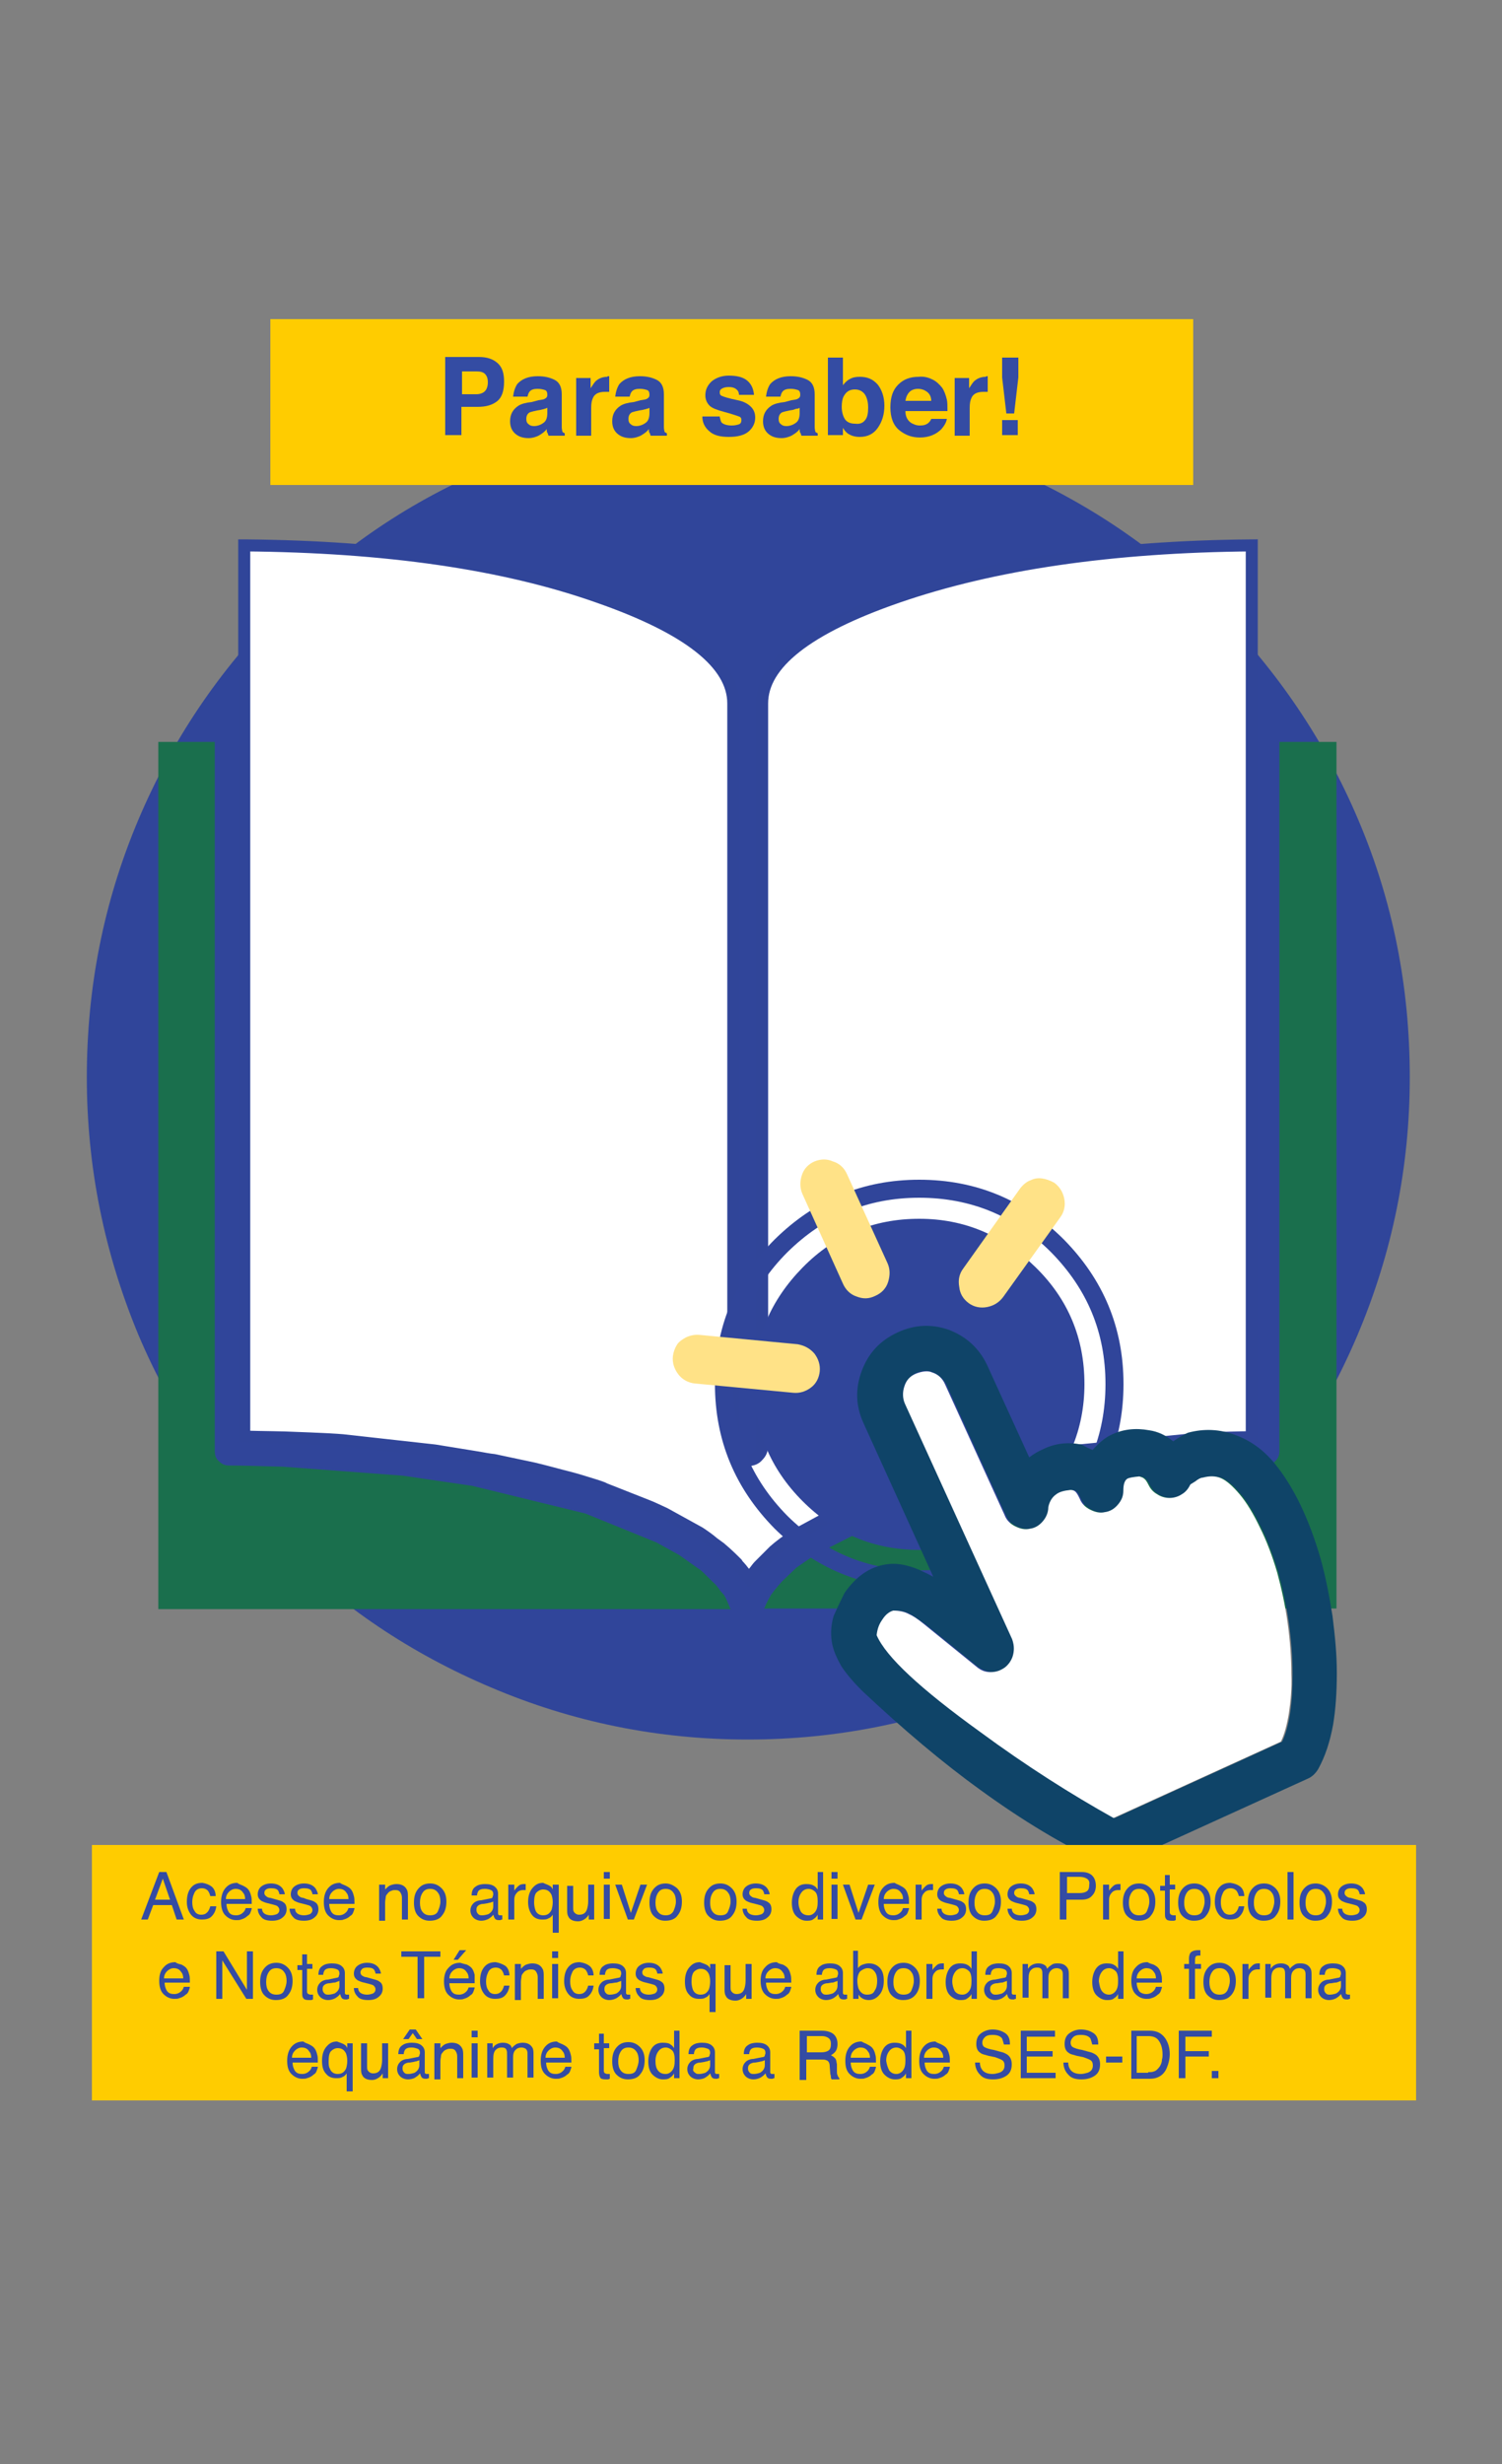 <?xml version="1.0" encoding="utf-8"?>
<!-- Generator: Adobe Illustrator 24.3.0, SVG Export Plug-In . SVG Version: 6.00 Build 0)  -->
<svg version="1.1" id="Camada_1" xmlns="http://www.w3.org/2000/svg" xmlns:xlink="http://www.w3.org/1999/xlink" x="0px" y="0px"
	 viewBox="0 0 250 410" style="enable-background:new 0 0 250 410;" xml:space="preserve">
<rect x="0" y="0" width="250" height="410" fill="#808080" stroke="none"/>
<style type="text/css">
	.st0{fill:#30459A;}
	.st1{fill:#1A6F4D;}
	.st2{fill:#FFFFFF;}
	.st3{fill:none;stroke:#304599;stroke-width:2;stroke-miterlimit:10;}
	.st4{fill:none;stroke:#30459A;stroke-width:3;stroke-linecap:round;stroke-linejoin:round;}
	.st5{fill:#0F4468;}
	.st6{fill:#FFE287;}
	.st7{fill:#FFCC00;}
	.st8{fill:#344CA3;}
</style>
<g>
	<g transform="matrix( 1, 0, 0, 1, 14.85,95.35) ">
		<g>
			<g id="Layer3_1_MEMBER_0_FILL">
				<path class="st0" d="M211.2,41c-5.6-13.2-13.5-24.8-23.6-35c-10.2-10.2-21.8-18-35-23.6c-13.7-5.8-28-8.6-42.9-8.6
					s-29.2,2.9-42.8,8.6C53.6-12.1,42-4.2,31.8,6s-18,21.8-23.6,35c-5.8,13.7-8.6,28-8.6,42.9s2.9,29.2,8.6,42.9
					c5.6,13.2,13.5,24.8,23.6,35c10.1,10.2,21.8,18,35,23.6c13.6,5.8,27.9,8.7,42.8,8.7c14.9,0,29.2-2.9,42.9-8.7
					c13.2-5.6,24.8-13.5,35-23.6c10.2-10.2,18-21.8,23.6-35c5.8-13.7,8.7-28,8.7-42.9C219.8,68.9,217,54.6,211.2,41z"/>
			</g>
		</g>
	</g>
	<g transform="matrix( 1, 0, 0, 1, 14.85,95.35) ">
		<g>
			<g id="Layer3_1_MEMBER_1_MEMBER_0_FILL">
				<path class="st1" d="M207.7,28.1h-9.6v118c0,0.7-0.2,1.2-0.7,1.7s-1,0.7-1.7,0.7c-3,0-6,0-8.9,0.1c-1.3,0.1-2.2,0.1-2.9,0.2
					l-17.1,1.3l-18.4,3.1l-6.3,1.6l-13.1,4.4l-8.1,4.1l-3.2,2.2l-2.4,2.3c-0.2,0.2-0.6,0.7-1.2,1.4l-0.6,0.8
					c-0.4,0.7-0.8,1.4-1.1,2.2l-0.1,0.1h95.3V28.1z"/>
			</g>
		</g>
	</g>
	<g transform="matrix( 1, 0, 0, 1, 14.85,95.35) ">
		<g>
			<g id="Layer3_1_MEMBER_1_MEMBER_1_FILL">
				<path class="st1" d="M21.1,28.1h-9.6v144.3h95.3l-0.1-0.1c-0.3-0.7-0.6-1.5-1-2.2l-0.7-0.8c-0.4-0.6-0.8-1.1-1.2-1.4l-1-1
					c-0.6-0.6-1.1-1.1-1.5-1.3l-3.1-2.2l-3.8-2.1l-11.8-4.8l-18.8-4.6l-11.6-1.7l-20-1.5c-3.9-0.1-6.8-0.2-8.9-0.2
					c-0.7,0-1.2-0.2-1.7-0.7c-0.5-0.4-0.7-1-0.7-1.7V28.1z"/>
			</g>
		</g>
	</g>
	<g transform="matrix( 1, 0, 0, 1, 14.85,95.35) ">
		<g>
			<g id="Layer3_1_MEMBER_1_MEMBER_2_FILL">
				<path class="st2" d="M185.1,143.9c3.7-0.1,6.4-0.2,8.3-0.2V-4.6c-23.4,0.2-43.1,3.1-59,8.6C119.5,9.2,112,15.1,112,21.7v123.5
					c0,0.7-0.2,1.2-0.7,1.7c-0.4,0.5-1,0.7-1.7,0.7c-0.7,0-1.2-0.2-1.7-0.7s-0.7-1-0.7-1.7V21.7c0-6.6-7.5-12.5-22.4-17.7
					C69-1.6,49.3-4.4,25.9-4.6h-0.1v148.3c3.7,0.1,6.5,0.1,8.3,0.2l2.6,0.1c2.5,0.1,4.3,0.2,5.5,0.3l15.3,1.7l7.4,1.2
					c1.6,0.3,2.4,0.4,2.5,0.4l6.6,1.4c2.1,0.5,4.2,1.1,6.2,1.6c0.3,0.1,0.8,0.2,1.4,0.4c2.3,0.7,3.7,1.1,4.2,1.4l7.1,2.8
					c0.8,0.3,1.8,0.8,2.9,1.3l5.8,3.2c0.9,0.6,1.6,1.1,2.3,1.7l1.1,0.8c1.2,1,2.1,1.9,2.8,2.6l0.2,0.3c0.7,0.7,1.2,1.5,1.8,2.2
					c0.4-0.5,0.7-0.9,0.9-1.1c0.3-0.4,0.6-0.8,0.8-1l2.7-2.6c0.9-0.8,2-1.6,3.3-2.5l8.5-4.6l2-0.8c0.8-0.4,1.9-0.8,3.1-1.2l12.8-3.9
					l14.9-3.1L185.1,143.9z"/>
			</g>
		</g>
		<g>
			<path id="Layer3_1_MEMBER_1_MEMBER_2_1_STROKES" class="st3" d="M114,162.7c0.9-0.8,2-1.6,3.3-2.5l8.5-4.6l2-0.8
				c0.8-0.4,1.9-0.8,3.1-1.2l12.8-3.9l14.9-3.1l26.6-2.6c3.7-0.1,6.4-0.2,8.3-0.2V-4.6c-23.4,0.2-43.1,3.1-59,8.6
				C119.5,9.2,112,15.1,112,21.7v123.5c0,0.7-0.2,1.2-0.7,1.7c-0.4,0.5-1,0.7-1.7,0.7c-0.7,0-1.2-0.2-1.7-0.7s-0.7-1-0.7-1.7V21.7
				c0-6.6-7.5-12.5-22.4-17.7C69-1.6,49.3-4.4,25.9-4.6h-0.1v148.3c3.7,0.1,6.5,0.1,8.3,0.2l2.6,0.1c2.5,0.1,4.3,0.2,5.5,0.3
				l15.3,1.7l7.4,1.2c1.6,0.3,2.4,0.4,2.5,0.4l6.6,1.4c2.1,0.5,4.2,1.1,6.2,1.6c0.3,0.1,0.8,0.2,1.4,0.4c2.3,0.7,3.7,1.1,4.2,1.4
				l7.1,2.8c0.8,0.3,1.8,0.8,2.9,1.3l5.8,3.2c0.9,0.6,1.6,1.1,2.3,1.7l1.1,0.8c1.2,1,2.1,1.9,2.8,2.6l0.2,0.3
				c0.7,0.7,1.2,1.5,1.8,2.2c0.4-0.5,0.7-0.9,0.9-1.1c0.3-0.4,0.6-0.8,0.8-1L114,162.7z"/>
		</g>
	</g>
	<g transform="matrix( 1, 0, 0, 1, 121,224.1) ">
		<g transform="matrix( 1, 0, 0, 1, -121,-224.1) ">
			<g>
				<g id="Circ_0_Layer0_0_FILL">
					<path class="st0" d="M153,202.8c-7.6,0-14.1,2.7-19.4,8.1s-8.1,11.8-8.1,19.4c0,7.6,2.7,14.1,8.1,19.5s11.9,8.1,19.4,8.1
						s14.1-2.7,19.4-8.1s8.1-11.9,8.1-19.5c0-7.6-2.7-14.1-8.1-19.4S160.6,202.8,153,202.8z"/>
				</g>
			</g>
			<g>
				<path id="Circ_0_Layer0_0_1_STROKES" class="st4" d="M185.5,230.3c0,9-3.2,16.6-9.5,23c-6.3,6.3-14,9.5-23,9.5
					c-9,0-16.6-3.2-23-9.5c-6.3-6.4-9.5-14-9.5-23c0-9,3.2-16.7,9.5-23c6.4-6.3,14-9.5,23-9.5c9,0,16.7,3.2,23,9.5
					C182.3,213.7,185.5,221.3,185.5,230.3z"/>
			</g>
		</g>
	</g>
	<g transform="matrix( 1.024, 0, 0, 1.024, 138.95,246.9) ">
		<g transform="matrix( 1, 0, 0, 1, -138.8,-246.7) ">
			<g>
				<g id="Mao_0_Layer0_0_FILL">
					<path class="st5" d="M149,222.1c-2.8,1.3-4.7,3.3-5.8,6.2c-1.1,2.9-1,5.7,0.2,8.4l11.4,25.1c-1.5-0.8-2.8-1.4-3.9-1.7
						c-1.4-0.4-2.6-0.5-3.8-0.3c-2.6,0.4-4.8,1.9-6.7,4.6c-0.9,1.8-1.5,3.1-1.8,3.8c-0.4,1.4-0.5,2.8-0.3,4.1
						c0.2,1.4,0.8,2.7,1.6,4.1c0.8,1.2,1.9,2.5,3.3,3.9c6.7,6.3,13.1,11.7,19.2,16.1c7,5.1,13.7,9.1,20,12c0.5,0.2,1,0.3,1.5,0.3
						s1-0.1,1.5-0.3l30.3-13.8c0.7-0.3,1.3-0.9,1.7-1.6c1.1-2,1.9-4.4,2.4-7.2c0.4-2.4,0.6-5.2,0.6-8.4c0-3-0.3-6-0.7-9.2
						c-0.5-3.2-1.1-6.3-1.9-9.2c-1.9-6.6-4.4-11.8-7.5-15.6c-1.8-2.2-3.9-3.7-6.3-4.6c-2.6-1-5.2-1.1-7.8-0.4
						c-0.5,0.2-1.4,0.7-2.4,1.4c-1.2-1-2.5-1.6-3.9-1.8c-2.2-0.4-4.3-0.2-6.3,0.8c-1,0.5-1.9,1.3-2.9,2.4l-0.9-0.4
						c-0.4-0.2-0.7-0.4-1-0.5c-2.1-0.4-4.2-0.2-6.2,0.8c-0.7,0.3-1.4,0.7-2.2,1.3l-6.8-14.9c-1.3-2.8-3.4-4.7-6.2-5.8
						C154.6,220.7,151.8,220.8,149,222.1 M150.1,230.8c0.3-0.9,1-1.6,1.9-2.1c1-0.4,1.9-0.5,2.8-0.1c0.9,0.4,1.6,1,2.1,1.9l9.7,21.3
						c0.3,0.8,0.9,1.4,1.7,1.8s1.6,0.5,2.4,0.4c0.8-0.2,1.5-0.6,2.1-1.2c0.6-0.7,0.9-1.5,0.9-2.3c0.2-1,0.7-1.7,1.3-2.1
						c0.5-0.4,1.3-0.6,2.3-0.7c0.3,0,0.6,0.1,0.7,0.2c0.3,0.2,0.5,0.6,0.8,1.2c0.3,0.8,0.9,1.4,1.7,1.8c0.8,0.4,1.6,0.6,2.4,0.4
						c0.8-0.2,1.5-0.6,2.1-1.2c0.6-0.7,0.9-1.4,0.9-2.3c0-1,0.2-1.6,0.6-1.9c0.3-0.2,0.9-0.3,2-0.4c0.3,0.1,0.6,0.2,0.7,0.3
						c0.3,0.2,0.5,0.5,0.8,1.1c0.3,0.6,0.7,1.1,1.4,1.5c0.6,0.4,1.3,0.6,2,0.6c0.7,0,1.4-0.2,2-0.6c0.6-0.5,1.1-1,1.4-1.6l0.8-0.5
						c0.5-0.4,0.9-0.6,1.2-0.6c1.1-0.3,2.1-0.2,3,0.1c0.9,0.4,1.9,1.3,3,2.6c1.1,1.3,2.2,3.1,3.3,5.4c1.1,2.2,2,4.7,2.8,7.3
						c0.7,2.6,1.3,5.4,1.7,8.2c0.4,2.9,0.6,5.6,0.6,8.3c0,2.3-0.1,4.4-0.4,6.4c-0.3,1.8-0.7,3.4-1.3,4.6l-27.2,12.4
						c-6.8-3.8-14.1-8.4-21.7-14c-9.7-7-15.3-12.2-16.8-15.7c0.1-1,0.4-1.8,0.9-2.5c0.5-0.8,1.1-1.3,1.8-1.5c1,0,1.9,0.2,2.6,0.6
						c0.4,0.2,1.2,0.8,2.4,1.6l8.5,6.9c0.7,0.5,1.4,0.8,2.3,0.9c0.9,0,1.7-0.2,2.4-0.8c0.6-0.5,1.1-1.2,1.3-2.1
						c0.2-0.9,0.1-1.7-0.2-2.5l-17.4-38.2C149.8,232.7,149.8,231.8,150.1,230.8z"/>
					<path class="st2" d="M152,228.8c-1,0.4-1.6,1.1-1.9,2.1c-0.3,0.9-0.3,1.9,0.1,2.8l17.4,38.2c0.3,0.8,0.4,1.6,0.2,2.5
						c-0.2,0.9-0.7,1.6-1.3,2.1c-0.7,0.5-1.4,0.8-2.4,0.8c-0.9,0-1.6-0.3-2.3-0.9l-8.5-6.9c-1.1-0.9-1.9-1.4-2.4-1.6
						c-0.7-0.4-1.6-0.6-2.6-0.6c-0.7,0.2-1.3,0.7-1.8,1.5c-0.5,0.7-0.8,1.5-0.9,2.5c1.5,3.5,7.1,8.7,16.8,15.7
						c7.6,5.6,14.9,10.2,21.7,14l27.2-12.4c0.6-1.2,1-2.8,1.3-4.6c0.3-2,0.5-4.1,0.4-6.4c0-2.6-0.2-5.4-0.6-8.3
						c-0.4-2.9-1-5.6-1.7-8.2c-0.8-2.7-1.7-5.1-2.8-7.3c-1.1-2.3-2.2-4.1-3.3-5.4c-1.1-1.3-2.1-2.2-3-2.6c-0.9-0.4-1.9-0.4-3-0.1
						c-0.3,0-0.7,0.2-1.2,0.6l-0.8,0.5c-0.3,0.6-0.7,1.2-1.4,1.6c-0.6,0.4-1.3,0.6-2,0.6c-0.7,0-1.4-0.2-2-0.6
						c-0.7-0.4-1.1-0.9-1.4-1.5c-0.3-0.6-0.5-0.9-0.8-1.1c-0.1-0.1-0.4-0.2-0.7-0.3c-1,0.1-1.7,0.2-2,0.4c-0.4,0.3-0.6,0.9-0.6,1.9
						c0,0.9-0.3,1.6-0.9,2.3c-0.6,0.7-1.3,1.1-2.1,1.2c-0.8,0.2-1.6,0-2.4-0.4c-0.8-0.4-1.4-1-1.7-1.8c-0.3-0.6-0.5-1-0.8-1.2
						c-0.1-0.1-0.4-0.2-0.7-0.2c-1,0.1-1.8,0.3-2.3,0.7c-0.6,0.4-1.1,1.1-1.3,2.1c0,0.8-0.3,1.6-0.9,2.3c-0.6,0.7-1.3,1.1-2.1,1.2
						c-0.8,0.2-1.6,0-2.4-0.4s-1.4-1-1.7-1.8l-9.7-21.3c-0.4-0.9-1.1-1.6-2.1-1.9C154,228.3,153,228.4,152,228.8z"/>
				</g>
			</g>
		</g>
	</g>
	<g transform="matrix( 1.106, 0, 0, 1.106, 112.55,219.2) ">
		<g transform="matrix( 1, 0, 0, 1, -118,-224.95) ">
			<g>
				<g id="Click_0_Layer0_0_FILL">
					<path class="st6" d="M119.4,228c-0.5,0.3-1,0.6-1.3,1.1c-0.3,0.5-0.5,1-0.6,1.7c-0.1,1,0.2,1.9,0.8,2.7
						c0.6,0.8,1.5,1.3,2.5,1.4l14.8,1.4c1,0.1,1.9-0.2,2.7-0.8c0.8-0.6,1.2-1.5,1.3-2.4c0.1-1-0.2-1.9-0.8-2.7
						c-0.7-0.8-1.5-1.2-2.5-1.4l-14.7-1.4C120.8,227.5,120,227.7,119.4,228 M161.2,217.6c-0.6,0.8-0.8,1.7-0.6,2.8
						c0.1,1,0.6,1.8,1.4,2.4c0.8,0.6,1.8,0.8,2.8,0.6c1-0.2,1.8-0.7,2.4-1.5l8.6-12c0.6-0.8,0.8-1.8,0.6-2.8c-0.2-1-0.7-1.8-1.5-2.4
						c-1.3-0.7-2.5-0.9-3.5-0.4c-0.6,0.2-1.1,0.6-1.6,1.2L161.2,217.6 M138.8,201.5c-0.9,0.4-1.6,1.1-1.9,2.1
						c-0.3,0.9-0.3,1.9,0.1,2.8l6.1,13.5c0.4,0.9,1.1,1.6,2,1.9c1,0.4,1.9,0.4,2.9-0.1c0.9-0.4,1.6-1.1,1.9-2.1
						c0.3-1,0.3-1.9-0.1-2.8l-6.1-13.4c-0.4-0.9-1.1-1.6-2.1-1.9C140.7,201.1,139.8,201.1,138.8,201.5z"/>
				</g>
			</g>
		</g>
	</g>
</g>
<rect x="15.3" y="307" class="st7" width="220.4" height="42.5"/>
<rect x="45" y="53.1" class="st7" width="153.6" height="27.6"/>
<g>
	<path class="st8" d="M26.5,311.5h1.2l2.9,7.9h-1.2l-0.8-2.4h-3.1l-0.9,2.4h-1.1L26.5,311.5z M28.3,316.1l-1.2-3.5l-1.3,3.5H28.3z"
		/>
	<path class="st8" d="M35.2,313.9c0.4,0.3,0.7,0.9,0.7,1.6H35c-0.1-0.4-0.2-0.6-0.4-0.9c-0.2-0.2-0.5-0.4-1-0.4
		c-0.6,0-1.1,0.3-1.3,0.9c-0.2,0.4-0.3,0.9-0.3,1.4c0,0.6,0.1,1.1,0.4,1.5c0.2,0.4,0.6,0.6,1.1,0.6c0.4,0,0.7-0.1,1-0.4
		c0.2-0.2,0.4-0.6,0.5-1H36c-0.1,0.8-0.4,1.3-0.8,1.7s-1,0.5-1.6,0.5c-0.8,0-1.4-0.3-1.8-0.8c-0.4-0.5-0.7-1.2-0.7-2.1
		c0-1,0.2-1.8,0.7-2.4c0.5-0.6,1.1-0.8,1.9-0.8C34.3,313.4,34.8,313.6,35.2,313.9z"/>
	<path class="st8" d="M40.5,313.8c0.4,0.2,0.7,0.4,0.9,0.7c0.2,0.3,0.3,0.6,0.4,1c0.1,0.3,0.1,0.7,0.1,1.3h-4.2
		c0,0.6,0.2,1.1,0.4,1.4c0.3,0.4,0.7,0.5,1.2,0.5c0.5,0,0.9-0.2,1.2-0.5c0.2-0.2,0.3-0.4,0.4-0.7h1c0,0.2-0.1,0.4-0.2,0.7
		c-0.1,0.3-0.3,0.5-0.5,0.6c-0.3,0.3-0.7,0.5-1.1,0.6c-0.2,0.1-0.5,0.1-0.8,0.1c-0.7,0-1.3-0.3-1.8-0.8c-0.5-0.5-0.7-1.3-0.7-2.2
		c0-0.9,0.2-1.7,0.7-2.3c0.5-0.6,1.1-0.9,2-0.9C39.7,313.5,40.1,313.6,40.5,313.8z M40.8,316c0-0.4-0.1-0.8-0.3-1
		c-0.3-0.5-0.7-0.7-1.3-0.7c-0.4,0-0.8,0.2-1.1,0.5c-0.3,0.3-0.5,0.7-0.5,1.2H40.8z"/>
	<path class="st8" d="M43.6,317.5c0,0.3,0.1,0.6,0.2,0.7c0.2,0.3,0.7,0.5,1.3,0.5c0.4,0,0.7-0.1,1-0.2c0.3-0.2,0.4-0.4,0.4-0.7
		c0-0.2-0.1-0.4-0.3-0.6c-0.1-0.1-0.4-0.2-0.8-0.3l-0.8-0.2c-0.5-0.1-0.9-0.3-1.1-0.4c-0.4-0.3-0.6-0.6-0.6-1.1c0-0.5,0.2-1,0.6-1.3
		c0.4-0.3,0.9-0.5,1.6-0.5c0.9,0,1.5,0.3,1.9,0.8c0.2,0.3,0.4,0.7,0.4,1h-0.9c0-0.2-0.1-0.4-0.2-0.6c-0.2-0.3-0.6-0.4-1.2-0.4
		c-0.4,0-0.7,0.1-0.8,0.2c-0.2,0.1-0.3,0.3-0.3,0.6c0,0.2,0.1,0.4,0.4,0.6c0.1,0.1,0.4,0.2,0.6,0.2l0.7,0.2c0.7,0.2,1.2,0.3,1.4,0.5
		c0.4,0.2,0.6,0.6,0.6,1.2c0,0.5-0.2,1-0.6,1.3c-0.4,0.4-1,0.6-1.8,0.6c-0.9,0-1.5-0.2-1.8-0.6c-0.4-0.4-0.6-0.9-0.6-1.4H43.6z"/>
	<path class="st8" d="M49.1,317.5c0,0.3,0.1,0.6,0.2,0.7c0.2,0.3,0.7,0.5,1.3,0.5c0.4,0,0.7-0.1,1-0.2c0.3-0.2,0.4-0.4,0.4-0.7
		c0-0.2-0.1-0.4-0.3-0.6c-0.1-0.1-0.4-0.2-0.8-0.3l-0.8-0.2c-0.5-0.1-0.9-0.3-1.1-0.4c-0.4-0.3-0.6-0.6-0.6-1.1c0-0.5,0.2-1,0.6-1.3
		c0.4-0.3,0.9-0.5,1.6-0.5c0.9,0,1.5,0.3,1.9,0.8c0.2,0.3,0.4,0.7,0.4,1h-0.9c0-0.2-0.1-0.4-0.2-0.6c-0.2-0.3-0.6-0.4-1.2-0.4
		c-0.4,0-0.7,0.1-0.8,0.2c-0.2,0.1-0.3,0.3-0.3,0.6c0,0.2,0.1,0.4,0.4,0.6c0.1,0.1,0.4,0.2,0.6,0.2L51,316c0.7,0.2,1.2,0.3,1.4,0.5
		c0.4,0.2,0.6,0.6,0.6,1.2c0,0.5-0.2,1-0.6,1.3c-0.4,0.4-1,0.6-1.8,0.6c-0.9,0-1.5-0.2-1.8-0.6c-0.4-0.4-0.6-0.9-0.6-1.4H49.1z"/>
	<path class="st8" d="M57.6,313.8c0.4,0.2,0.7,0.4,0.9,0.7c0.2,0.3,0.3,0.6,0.4,1c0.1,0.3,0.1,0.7,0.1,1.3h-4.2
		c0,0.6,0.2,1.1,0.4,1.4c0.3,0.4,0.7,0.5,1.2,0.5c0.5,0,0.9-0.2,1.2-0.5c0.2-0.2,0.3-0.4,0.4-0.7h1c0,0.2-0.1,0.4-0.2,0.7
		c-0.1,0.3-0.3,0.5-0.5,0.6c-0.3,0.3-0.7,0.5-1.1,0.6c-0.2,0.1-0.5,0.1-0.8,0.1c-0.7,0-1.3-0.3-1.8-0.8c-0.5-0.5-0.7-1.3-0.7-2.2
		c0-0.9,0.2-1.7,0.7-2.3c0.5-0.6,1.1-0.9,2-0.9C56.8,313.5,57.2,313.6,57.6,313.8z M58,316c0-0.4-0.1-0.8-0.3-1
		c-0.3-0.5-0.7-0.7-1.3-0.7c-0.4,0-0.8,0.2-1.1,0.5c-0.3,0.3-0.5,0.7-0.5,1.2H58z"/>
	<path class="st8" d="M63.2,313.6h0.9v0.8c0.3-0.3,0.6-0.6,0.9-0.7s0.6-0.2,1-0.2c0.8,0,1.4,0.3,1.7,0.9c0.2,0.3,0.2,0.8,0.2,1.3
		v3.7h-1v-3.6c0-0.4-0.1-0.6-0.2-0.8c-0.2-0.4-0.5-0.5-0.9-0.5c-0.2,0-0.4,0-0.6,0.1c-0.3,0.1-0.5,0.2-0.7,0.5
		c-0.2,0.2-0.3,0.4-0.3,0.6c0,0.2-0.1,0.5-0.1,0.9v3h-1V313.6z"/>
	<path class="st8" d="M73.5,314.2c0.5,0.5,0.8,1.2,0.8,2.2c0,0.9-0.2,1.7-0.7,2.3c-0.4,0.6-1.1,0.9-2.1,0.9c-0.8,0-1.4-0.3-1.9-0.8
		c-0.5-0.5-0.7-1.3-0.7-2.2c0-1,0.2-1.7,0.7-2.3c0.5-0.6,1.1-0.9,2-0.9C72.4,313.4,73,313.7,73.5,314.2z M72.9,318
		c0.2-0.5,0.4-1,0.4-1.6c0-0.5-0.1-1-0.3-1.3c-0.3-0.5-0.7-0.8-1.4-0.8c-0.6,0-1,0.2-1.3,0.7c-0.3,0.5-0.4,1-0.4,1.6
		c0,0.6,0.1,1.1,0.4,1.5c0.3,0.4,0.7,0.6,1.3,0.6C72.2,318.7,72.7,318.5,72.9,318z"/>
	<path class="st8" d="M81.6,315.9c0.2,0,0.4-0.1,0.4-0.3c0-0.1,0.1-0.2,0.1-0.4c0-0.3-0.1-0.6-0.4-0.7c-0.2-0.1-0.6-0.2-1-0.2
		c-0.5,0-0.9,0.1-1.1,0.4c-0.1,0.2-0.2,0.4-0.2,0.7h-0.9c0-0.7,0.2-1.2,0.7-1.5c0.4-0.3,1-0.4,1.5-0.4c0.7,0,1.2,0.1,1.6,0.4
		c0.4,0.3,0.6,0.7,0.6,1.2v3.3c0,0.1,0,0.2,0.1,0.2c0,0.1,0.1,0.1,0.3,0.1c0,0,0.1,0,0.1,0c0.1,0,0.1,0,0.2,0v0.7
		c-0.2,0-0.3,0.1-0.3,0.1s-0.2,0-0.3,0c-0.3,0-0.6-0.1-0.7-0.4c-0.1-0.1-0.1-0.3-0.2-0.5c-0.2,0.3-0.5,0.5-0.8,0.7
		c-0.4,0.2-0.8,0.3-1.2,0.3c-0.5,0-1-0.2-1.3-0.5c-0.3-0.3-0.5-0.7-0.5-1.2c0-0.5,0.2-0.9,0.5-1.2s0.8-0.5,1.3-0.5L81.6,315.9z
		 M79.6,318.5c0.2,0.2,0.4,0.2,0.7,0.2c0.3,0,0.7-0.1,1-0.2c0.5-0.3,0.8-0.7,0.8-1.3v-0.8c-0.1,0.1-0.3,0.1-0.5,0.2
		c-0.2,0-0.4,0.1-0.5,0.1l-0.6,0.1c-0.4,0-0.6,0.1-0.8,0.2c-0.3,0.2-0.4,0.4-0.4,0.8C79.3,318.1,79.4,318.3,79.6,318.5z"/>
	<path class="st8" d="M84.7,313.6h0.9v1c0.1-0.2,0.3-0.4,0.6-0.7s0.6-0.4,1-0.4c0,0,0,0,0.1,0s0.1,0,0.2,0v1c-0.1,0-0.1,0-0.2,0
		c0,0-0.1,0-0.2,0c-0.5,0-0.9,0.2-1.1,0.5c-0.3,0.3-0.4,0.7-0.4,1.1v3.3h-1V313.6z"/>
	<path class="st8" d="M91.5,313.8c0.2,0.1,0.4,0.3,0.5,0.6v-0.8H93v8h-1v-3c-0.2,0.3-0.4,0.5-0.7,0.6c-0.3,0.2-0.6,0.2-1.1,0.2
		c-0.6,0-1.2-0.2-1.6-0.7s-0.7-1.2-0.7-2.2c0-0.9,0.2-1.7,0.7-2.3c0.5-0.6,1-0.9,1.8-0.9C90.8,313.5,91.2,313.6,91.5,313.8z
		 M89.1,317.8c0.2,0.6,0.7,0.9,1.3,0.9c0.7,0,1.1-0.3,1.4-0.9c0.1-0.3,0.2-0.8,0.2-1.3c0-0.5-0.1-0.9-0.2-1.2
		c-0.3-0.6-0.7-0.9-1.4-0.9c-0.4,0-0.8,0.2-1.1,0.5s-0.4,0.9-0.4,1.7C88.9,317,89,317.5,89.1,317.8z"/>
	<path class="st8" d="M95.4,313.6v3.8c0,0.3,0,0.5,0.1,0.7c0.2,0.3,0.5,0.5,0.9,0.5c0.7,0,1.1-0.3,1.3-0.9c0.1-0.3,0.2-0.8,0.2-1.3
		v-2.8h1v5.8H98l0-0.8c-0.1,0.2-0.3,0.4-0.5,0.6c-0.4,0.3-0.8,0.5-1.3,0.5c-0.8,0-1.4-0.3-1.6-0.8c-0.2-0.3-0.2-0.7-0.2-1.2v-3.9
		H95.4z"/>
	<path class="st8" d="M100.5,311.5h1v1.1h-1V311.5z M100.5,313.6h1v5.7h-1V313.6z"/>
	<path class="st8" d="M103.5,313.6l1.5,4.7l1.6-4.7h1.1l-2.2,5.8h-1l-2.1-5.8H103.5z"/>
	<path class="st8" d="M112.7,314.2c0.5,0.5,0.8,1.2,0.8,2.2c0,0.9-0.2,1.7-0.7,2.3c-0.4,0.6-1.1,0.9-2.1,0.9c-0.8,0-1.4-0.3-1.9-0.8
		c-0.5-0.5-0.7-1.3-0.7-2.2c0-1,0.2-1.7,0.7-2.3c0.5-0.6,1.1-0.9,2-0.9C111.5,313.4,112.1,313.7,112.7,314.2z M112.1,318
		c0.2-0.5,0.4-1,0.4-1.6c0-0.5-0.1-1-0.3-1.3c-0.3-0.5-0.7-0.8-1.4-0.8c-0.6,0-1,0.2-1.3,0.7c-0.3,0.5-0.4,1-0.4,1.6
		c0,0.6,0.1,1.1,0.4,1.5c0.3,0.4,0.7,0.6,1.3,0.6C111.4,318.7,111.8,318.5,112.1,318z"/>
	<path class="st8" d="M121.8,314.2c0.5,0.5,0.8,1.2,0.8,2.2c0,0.9-0.2,1.7-0.7,2.3c-0.4,0.6-1.1,0.9-2.1,0.9c-0.8,0-1.4-0.3-1.9-0.8
		c-0.5-0.5-0.7-1.3-0.7-2.2c0-1,0.2-1.7,0.7-2.3c0.5-0.6,1.1-0.9,2-0.9C120.7,313.4,121.3,313.7,121.8,314.2z M121.2,318
		c0.2-0.5,0.4-1,0.4-1.6c0-0.5-0.1-1-0.3-1.3c-0.3-0.5-0.7-0.8-1.4-0.8c-0.6,0-1,0.2-1.3,0.7c-0.3,0.5-0.4,1-0.4,1.6
		c0,0.6,0.1,1.1,0.4,1.5c0.3,0.4,0.7,0.6,1.3,0.6C120.6,318.7,121,318.5,121.2,318z"/>
	<path class="st8" d="M124.3,317.5c0,0.3,0.1,0.6,0.2,0.7c0.2,0.3,0.7,0.5,1.3,0.5c0.4,0,0.7-0.1,1-0.2c0.3-0.2,0.4-0.4,0.4-0.7
		c0-0.2-0.1-0.4-0.3-0.6c-0.1-0.1-0.4-0.2-0.8-0.3l-0.8-0.2c-0.5-0.1-0.9-0.3-1.1-0.4c-0.4-0.3-0.6-0.6-0.6-1.1c0-0.5,0.2-1,0.6-1.3
		c0.4-0.3,0.9-0.5,1.6-0.5c0.9,0,1.5,0.3,1.9,0.8c0.2,0.3,0.4,0.7,0.4,1h-0.9c0-0.2-0.1-0.4-0.2-0.6c-0.2-0.3-0.6-0.4-1.2-0.4
		c-0.4,0-0.7,0.1-0.8,0.2c-0.2,0.1-0.3,0.3-0.3,0.6c0,0.2,0.1,0.4,0.4,0.6c0.1,0.1,0.4,0.2,0.6,0.2l0.7,0.2c0.7,0.2,1.2,0.3,1.4,0.5
		c0.4,0.2,0.6,0.6,0.6,1.2c0,0.5-0.2,1-0.6,1.3c-0.4,0.4-1,0.6-1.8,0.6c-0.9,0-1.5-0.2-1.8-0.6c-0.4-0.4-0.6-0.9-0.6-1.4H124.3z"/>
	<path class="st8" d="M135.5,313.8c0.2,0.1,0.4,0.3,0.6,0.6v-2.9h0.9v7.9h-0.9v-0.8c-0.2,0.4-0.5,0.6-0.8,0.8s-0.7,0.2-1.1,0.2
		c-0.6,0-1.2-0.3-1.7-0.8c-0.5-0.5-0.7-1.3-0.7-2.2c0-0.8,0.2-1.6,0.6-2.2c0.4-0.6,1-0.9,1.8-0.9
		C134.8,313.5,135.2,313.6,135.5,313.8z M133.3,318.1c0.3,0.4,0.7,0.6,1.3,0.6c0.4,0,0.8-0.2,1.1-0.6c0.3-0.4,0.4-0.9,0.4-1.7
		c0-0.7-0.1-1.3-0.4-1.6c-0.3-0.3-0.7-0.5-1.1-0.5c-0.5,0-0.9,0.2-1.2,0.6c-0.3,0.4-0.5,0.9-0.5,1.6
		C132.9,317.2,133.1,317.7,133.3,318.1z"/>
	<path class="st8" d="M138.4,311.5h1v1.1h-1V311.5z M138.4,313.6h1v5.7h-1V313.6z"/>
	<path class="st8" d="M141.4,313.6l1.5,4.7l1.6-4.7h1.1l-2.2,5.8h-1l-2.1-5.8H141.4z"/>
	<path class="st8" d="M149.9,313.8c0.4,0.2,0.7,0.4,0.9,0.7c0.2,0.3,0.3,0.6,0.4,1c0.1,0.3,0.1,0.7,0.1,1.3h-4.2
		c0,0.6,0.2,1.1,0.4,1.4c0.3,0.4,0.7,0.5,1.2,0.5c0.5,0,0.9-0.2,1.2-0.5c0.2-0.2,0.3-0.4,0.4-0.7h1c0,0.2-0.1,0.4-0.2,0.7
		c-0.1,0.3-0.3,0.5-0.5,0.6c-0.3,0.3-0.7,0.5-1.1,0.6c-0.2,0.1-0.5,0.1-0.8,0.1c-0.7,0-1.3-0.3-1.8-0.8c-0.5-0.5-0.7-1.3-0.7-2.2
		c0-0.9,0.2-1.7,0.7-2.3c0.5-0.6,1.1-0.9,2-0.9C149.2,313.5,149.6,313.6,149.9,313.8z M150.3,316c0-0.4-0.1-0.8-0.3-1
		c-0.3-0.5-0.7-0.7-1.3-0.7c-0.4,0-0.8,0.2-1.1,0.5c-0.3,0.3-0.5,0.7-0.5,1.2H150.3z"/>
	<path class="st8" d="M152.5,313.6h0.9v1c0.1-0.2,0.3-0.4,0.6-0.7c0.3-0.3,0.6-0.4,1-0.4c0,0,0,0,0.1,0s0.1,0,0.2,0v1
		c-0.1,0-0.1,0-0.2,0c0,0-0.1,0-0.2,0c-0.5,0-0.9,0.2-1.1,0.5c-0.3,0.3-0.4,0.7-0.4,1.1v3.3h-1V313.6z"/>
	<path class="st8" d="M156.7,317.5c0,0.3,0.1,0.6,0.2,0.7c0.2,0.3,0.7,0.5,1.3,0.5c0.4,0,0.7-0.1,1-0.2c0.3-0.2,0.4-0.4,0.4-0.7
		c0-0.2-0.1-0.4-0.3-0.6c-0.1-0.1-0.4-0.2-0.8-0.3l-0.8-0.2c-0.5-0.1-0.9-0.3-1.1-0.4c-0.4-0.3-0.6-0.6-0.6-1.1c0-0.5,0.2-1,0.6-1.3
		c0.4-0.3,0.9-0.5,1.6-0.5c0.9,0,1.5,0.3,1.9,0.8c0.2,0.3,0.4,0.7,0.4,1h-0.9c0-0.2-0.1-0.4-0.2-0.6c-0.2-0.3-0.6-0.4-1.2-0.4
		c-0.4,0-0.7,0.1-0.8,0.2c-0.2,0.1-0.3,0.3-0.3,0.6c0,0.2,0.1,0.4,0.4,0.6c0.1,0.1,0.4,0.2,0.6,0.2l0.7,0.2c0.7,0.2,1.2,0.3,1.4,0.5
		c0.4,0.2,0.6,0.6,0.6,1.2c0,0.5-0.2,1-0.6,1.3c-0.4,0.4-1,0.6-1.8,0.6c-0.9,0-1.5-0.2-1.8-0.6c-0.4-0.4-0.6-0.9-0.6-1.4H156.7z"/>
	<path class="st8" d="M165.8,314.2c0.5,0.5,0.8,1.2,0.8,2.2c0,0.9-0.2,1.7-0.7,2.3c-0.4,0.6-1.1,0.9-2.1,0.9c-0.8,0-1.4-0.3-1.9-0.8
		c-0.5-0.5-0.7-1.3-0.7-2.2c0-1,0.2-1.7,0.7-2.3s1.1-0.9,2-0.9C164.7,313.4,165.3,313.7,165.8,314.2z M165.2,318
		c0.2-0.5,0.4-1,0.4-1.6c0-0.5-0.1-1-0.3-1.3c-0.3-0.5-0.7-0.8-1.4-0.8c-0.6,0-1,0.2-1.3,0.7c-0.3,0.5-0.4,1-0.4,1.6
		c0,0.6,0.1,1.1,0.4,1.5c0.3,0.4,0.7,0.6,1.3,0.6C164.6,318.7,165,318.5,165.2,318z"/>
	<path class="st8" d="M168.4,317.5c0,0.3,0.1,0.6,0.2,0.7c0.2,0.3,0.7,0.5,1.3,0.5c0.4,0,0.7-0.1,1-0.2c0.3-0.2,0.4-0.4,0.4-0.7
		c0-0.2-0.1-0.4-0.3-0.6c-0.1-0.1-0.4-0.2-0.8-0.3l-0.8-0.2c-0.5-0.1-0.9-0.3-1.1-0.4c-0.4-0.3-0.6-0.6-0.6-1.1c0-0.5,0.2-1,0.6-1.3
		c0.4-0.3,0.9-0.5,1.6-0.5c0.9,0,1.5,0.3,1.9,0.8c0.2,0.3,0.4,0.7,0.4,1h-0.9c0-0.2-0.1-0.4-0.2-0.6c-0.2-0.3-0.6-0.4-1.2-0.4
		c-0.4,0-0.7,0.1-0.8,0.2c-0.2,0.1-0.3,0.3-0.3,0.6c0,0.2,0.1,0.4,0.4,0.6c0.1,0.1,0.4,0.2,0.6,0.2l0.7,0.2c0.7,0.2,1.2,0.3,1.4,0.5
		c0.4,0.2,0.6,0.6,0.6,1.2c0,0.5-0.2,1-0.6,1.3c-0.4,0.4-1,0.6-1.8,0.6c-0.9,0-1.5-0.2-1.8-0.6c-0.4-0.4-0.6-0.9-0.6-1.4H168.4z"/>
	<path class="st8" d="M176.6,311.5h3.5c0.7,0,1.3,0.2,1.7,0.6c0.4,0.4,0.6,1,0.6,1.7c0,0.6-0.2,1.2-0.6,1.6c-0.4,0.5-1,0.7-1.8,0.7
		h-2.5v3.3h-1.1V311.5z M180.7,312.5c-0.2-0.1-0.6-0.2-1-0.2h-2.1v2.7h2.1c0.5,0,0.9-0.1,1.2-0.3s0.4-0.6,0.4-1.1
		C181.4,313.1,181.2,312.7,180.7,312.5z"/>
	<path class="st8" d="M183.7,313.6h0.9v1c0.1-0.2,0.3-0.4,0.6-0.7c0.3-0.3,0.6-0.4,1-0.4c0,0,0,0,0.1,0s0.1,0,0.2,0v1
		c-0.1,0-0.1,0-0.2,0c0,0-0.1,0-0.2,0c-0.5,0-0.9,0.2-1.1,0.5c-0.3,0.3-0.4,0.7-0.4,1.1v3.3h-1V313.6z"/>
	<path class="st8" d="M191.5,314.2c0.5,0.5,0.8,1.2,0.8,2.2c0,0.9-0.2,1.7-0.7,2.3c-0.4,0.6-1.1,0.9-2.1,0.9c-0.8,0-1.4-0.3-1.9-0.8
		c-0.5-0.5-0.7-1.3-0.7-2.2c0-1,0.2-1.7,0.7-2.3s1.1-0.9,2-0.9C190.4,313.4,191,313.7,191.5,314.2z M190.9,318
		c0.2-0.5,0.4-1,0.4-1.6c0-0.5-0.1-1-0.3-1.3c-0.3-0.5-0.7-0.8-1.4-0.8c-0.6,0-1,0.2-1.3,0.7c-0.3,0.5-0.4,1-0.4,1.6
		c0,0.6,0.1,1.1,0.4,1.5c0.3,0.4,0.7,0.6,1.3,0.6C190.2,318.7,190.7,318.5,190.9,318z"/>
	<path class="st8" d="M193.7,312h1v1.6h0.9v0.8h-0.9v3.8c0,0.2,0.1,0.3,0.2,0.4c0.1,0,0.2,0.1,0.4,0.1c0,0,0.1,0,0.2,0s0.1,0,0.2,0
		v0.8c-0.1,0-0.2,0.1-0.3,0.1c-0.1,0-0.2,0-0.4,0c-0.5,0-0.8-0.1-0.9-0.3c-0.2-0.2-0.2-0.5-0.2-0.9v-3.8h-0.8v-0.8h0.8V312z"/>
	<path class="st8" d="M200.7,314.2c0.5,0.5,0.8,1.2,0.8,2.2c0,0.9-0.2,1.7-0.7,2.3c-0.4,0.6-1.1,0.9-2.1,0.9c-0.8,0-1.4-0.3-1.9-0.8
		c-0.5-0.5-0.7-1.3-0.7-2.2c0-1,0.2-1.7,0.7-2.3s1.1-0.9,2-0.9C199.6,313.4,200.2,313.7,200.7,314.2z M200.1,318
		c0.2-0.5,0.4-1,0.4-1.6c0-0.5-0.1-1-0.3-1.3c-0.3-0.5-0.7-0.8-1.4-0.8c-0.6,0-1,0.2-1.3,0.7c-0.3,0.5-0.4,1-0.4,1.6
		c0,0.6,0.1,1.1,0.4,1.5c0.3,0.4,0.7,0.6,1.3,0.6C199.4,318.7,199.9,318.5,200.1,318z"/>
	<path class="st8" d="M206.4,313.9c0.4,0.3,0.7,0.9,0.7,1.6h-0.9c-0.1-0.4-0.2-0.6-0.4-0.9c-0.2-0.2-0.5-0.4-1-0.4
		c-0.6,0-1.1,0.3-1.3,0.9c-0.2,0.4-0.3,0.9-0.3,1.4c0,0.6,0.1,1.1,0.4,1.5c0.2,0.4,0.6,0.6,1.1,0.6c0.4,0,0.7-0.1,1-0.4
		c0.2-0.2,0.4-0.6,0.5-1h0.9c-0.1,0.8-0.4,1.3-0.8,1.7s-1,0.5-1.6,0.5c-0.8,0-1.4-0.3-1.8-0.8c-0.4-0.5-0.7-1.2-0.7-2.1
		c0-1,0.2-1.8,0.7-2.4c0.5-0.6,1.1-0.8,1.9-0.8C205.5,313.4,206,313.6,206.4,313.9z"/>
	<path class="st8" d="M212.3,314.2c0.5,0.5,0.8,1.2,0.8,2.2c0,0.9-0.2,1.7-0.7,2.3c-0.4,0.6-1.1,0.9-2.1,0.9c-0.8,0-1.4-0.3-1.9-0.8
		c-0.5-0.5-0.7-1.3-0.7-2.2c0-1,0.2-1.7,0.7-2.3c0.5-0.6,1.1-0.9,2-0.9C211.2,313.4,211.8,313.7,212.3,314.2z M211.7,318
		c0.2-0.5,0.4-1,0.4-1.6c0-0.5-0.1-1-0.3-1.3c-0.3-0.5-0.7-0.8-1.4-0.8c-0.6,0-1,0.2-1.3,0.7c-0.3,0.5-0.4,1-0.4,1.6
		c0,0.6,0.1,1.1,0.4,1.5c0.3,0.4,0.7,0.6,1.3,0.6C211,318.7,211.5,318.5,211.7,318z"/>
	<path class="st8" d="M214.3,311.5h1v7.9h-1V311.5z"/>
	<path class="st8" d="M220.9,314.2c0.5,0.5,0.8,1.2,0.8,2.2c0,0.9-0.2,1.7-0.7,2.3c-0.4,0.6-1.1,0.9-2.1,0.9c-0.8,0-1.4-0.3-1.9-0.8
		c-0.5-0.5-0.7-1.3-0.7-2.2c0-1,0.2-1.7,0.7-2.3c0.5-0.6,1.1-0.9,2-0.9C219.7,313.4,220.4,313.7,220.9,314.2z M220.3,318
		c0.2-0.5,0.4-1,0.4-1.6c0-0.5-0.1-1-0.3-1.3c-0.3-0.5-0.7-0.8-1.4-0.8c-0.6,0-1,0.2-1.3,0.7c-0.3,0.5-0.4,1-0.4,1.6
		c0,0.6,0.1,1.1,0.4,1.5c0.3,0.4,0.7,0.6,1.3,0.6C219.6,318.7,220,318.5,220.3,318z"/>
	<path class="st8" d="M223.4,317.5c0,0.3,0.1,0.6,0.2,0.7c0.2,0.3,0.7,0.5,1.3,0.5c0.4,0,0.7-0.1,1-0.2c0.3-0.2,0.4-0.4,0.4-0.7
		c0-0.2-0.1-0.4-0.3-0.6c-0.1-0.1-0.4-0.2-0.8-0.3l-0.8-0.2c-0.5-0.1-0.9-0.3-1.1-0.4c-0.4-0.3-0.6-0.6-0.6-1.1c0-0.5,0.2-1,0.6-1.3
		c0.4-0.3,0.9-0.5,1.6-0.5c0.9,0,1.5,0.3,1.9,0.8c0.2,0.3,0.4,0.7,0.4,1h-0.9c0-0.2-0.1-0.4-0.2-0.6c-0.2-0.3-0.6-0.4-1.2-0.4
		c-0.4,0-0.7,0.1-0.8,0.2c-0.2,0.1-0.3,0.3-0.3,0.6c0,0.2,0.1,0.4,0.4,0.6c0.1,0.1,0.4,0.2,0.6,0.2l0.7,0.2c0.7,0.2,1.2,0.3,1.4,0.5
		c0.4,0.2,0.6,0.6,0.6,1.2c0,0.5-0.2,1-0.6,1.3c-0.4,0.4-1,0.6-1.8,0.6c-0.9,0-1.5-0.2-1.8-0.6c-0.4-0.4-0.6-0.9-0.6-1.4H223.4z"/>
	<path class="st8" d="M30.2,326.9c0.4,0.2,0.7,0.4,0.9,0.7c0.2,0.3,0.3,0.6,0.4,1c0.1,0.3,0.1,0.7,0.1,1.3h-4.2
		c0,0.6,0.2,1.1,0.4,1.4c0.3,0.4,0.7,0.5,1.2,0.5c0.5,0,0.9-0.2,1.2-0.5c0.2-0.2,0.3-0.4,0.4-0.7h1c0,0.2-0.1,0.4-0.2,0.7
		c-0.1,0.3-0.3,0.5-0.5,0.6c-0.3,0.3-0.7,0.5-1.1,0.6c-0.2,0.1-0.5,0.1-0.8,0.1c-0.7,0-1.3-0.3-1.8-0.8c-0.5-0.5-0.7-1.3-0.7-2.2
		c0-0.9,0.2-1.7,0.7-2.2c0.5-0.6,1.1-0.9,2-0.9C29.4,326.7,29.8,326.8,30.2,326.9z M30.5,329.2c0-0.4-0.1-0.8-0.3-1
		c-0.3-0.5-0.7-0.7-1.3-0.7c-0.4,0-0.8,0.2-1.1,0.5s-0.5,0.7-0.5,1.2H30.5z"/>
	<path class="st8" d="M35.9,324.7h1.3l3.9,6.4v-6.4h1v7.9H41l-4-6.4v6.4h-1V324.7z"/>
	<path class="st8" d="M47.9,327.4c0.5,0.5,0.8,1.2,0.8,2.2c0,0.9-0.2,1.7-0.7,2.3c-0.4,0.6-1.1,0.9-2.1,0.9c-0.8,0-1.4-0.3-1.9-0.8
		s-0.7-1.3-0.7-2.2c0-1,0.2-1.7,0.7-2.3c0.5-0.6,1.1-0.9,2-0.9C46.8,326.6,47.4,326.9,47.9,327.4z M47.3,331.2
		c0.2-0.5,0.4-1,0.4-1.6c0-0.5-0.1-1-0.3-1.3c-0.3-0.5-0.7-0.8-1.4-0.8c-0.6,0-1,0.2-1.3,0.7s-0.4,1-0.4,1.6c0,0.6,0.1,1.1,0.4,1.5
		s0.7,0.6,1.3,0.6C46.7,331.9,47.1,331.7,47.3,331.2z"/>
	<path class="st8" d="M50.1,325.2h1v1.6H52v0.8h-0.9v3.8c0,0.2,0.1,0.3,0.2,0.4c0.1,0,0.2,0.1,0.4,0.1c0,0,0.1,0,0.2,0
		c0.1,0,0.1,0,0.2,0v0.8c-0.1,0-0.2,0.1-0.3,0.1c-0.1,0-0.2,0-0.4,0c-0.5,0-0.8-0.1-0.9-0.3c-0.2-0.2-0.2-0.5-0.2-0.9v-3.8h-0.8
		v-0.8h0.8V325.2z"/>
	<path class="st8" d="M56,329.1c0.2,0,0.4-0.1,0.4-0.3c0-0.1,0.1-0.2,0.1-0.4c0-0.3-0.1-0.6-0.4-0.7c-0.2-0.1-0.6-0.2-1-0.2
		c-0.5,0-0.9,0.1-1.1,0.4c-0.1,0.2-0.2,0.4-0.2,0.7H53c0-0.7,0.2-1.2,0.7-1.5c0.4-0.3,1-0.4,1.5-0.4c0.7,0,1.2,0.1,1.6,0.4
		c0.4,0.3,0.6,0.7,0.6,1.2v3.3c0,0.1,0,0.2,0.1,0.2c0,0.1,0.1,0.1,0.3,0.1c0,0,0.1,0,0.1,0c0.1,0,0.1,0,0.2,0v0.7
		c-0.2,0-0.3,0.1-0.3,0.1c-0.1,0-0.2,0-0.3,0c-0.3,0-0.6-0.1-0.7-0.4c-0.1-0.1-0.1-0.3-0.2-0.5c-0.2,0.3-0.5,0.5-0.8,0.7
		c-0.4,0.2-0.8,0.3-1.2,0.3c-0.5,0-1-0.2-1.3-0.5c-0.3-0.3-0.5-0.7-0.5-1.2c0-0.5,0.2-0.9,0.5-1.2s0.8-0.5,1.3-0.5L56,329.1z
		 M54,331.7c0.2,0.2,0.4,0.2,0.7,0.2c0.3,0,0.7-0.1,1-0.2c0.5-0.3,0.8-0.7,0.8-1.3v-0.8c-0.1,0.1-0.3,0.1-0.5,0.2
		c-0.2,0.1-0.4,0.1-0.5,0.1l-0.6,0.1c-0.4,0-0.6,0.1-0.8,0.2c-0.3,0.2-0.4,0.4-0.4,0.8C53.7,331.3,53.8,331.5,54,331.7z"/>
	<path class="st8" d="M59.6,330.7c0,0.3,0.1,0.6,0.2,0.7c0.2,0.3,0.7,0.5,1.3,0.5c0.4,0,0.7-0.1,1-0.2c0.3-0.2,0.4-0.4,0.4-0.7
		c0-0.2-0.1-0.4-0.3-0.6c-0.1-0.1-0.4-0.2-0.8-0.3l-0.8-0.2c-0.5-0.1-0.9-0.3-1.1-0.4c-0.4-0.3-0.6-0.6-0.6-1.1c0-0.5,0.2-1,0.6-1.3
		c0.4-0.3,0.9-0.5,1.6-0.5c0.9,0,1.5,0.3,1.9,0.8c0.2,0.3,0.4,0.7,0.4,1h-0.9c0-0.2-0.1-0.4-0.2-0.6c-0.2-0.3-0.6-0.4-1.2-0.4
		c-0.4,0-0.7,0.1-0.8,0.2s-0.3,0.3-0.3,0.6c0,0.2,0.1,0.5,0.4,0.6c0.1,0.1,0.4,0.2,0.6,0.2l0.7,0.2c0.7,0.2,1.2,0.3,1.4,0.5
		c0.4,0.2,0.6,0.6,0.6,1.2c0,0.5-0.2,1-0.6,1.3c-0.4,0.4-1,0.6-1.8,0.6c-0.9,0-1.5-0.2-1.8-0.6c-0.4-0.4-0.6-0.9-0.6-1.4H59.6z"/>
	<path class="st8" d="M73.3,324.7v0.9h-2.7v6.9h-1.1v-6.9h-2.7v-0.9H73.3z"/>
	<path class="st8" d="M77.7,326.9c0.4,0.2,0.7,0.4,0.9,0.7c0.2,0.3,0.3,0.6,0.4,1C79,329,79,329.4,79,330h-4.2
		c0,0.6,0.2,1.1,0.4,1.4c0.3,0.4,0.7,0.5,1.2,0.5c0.5,0,0.9-0.2,1.2-0.5c0.2-0.2,0.3-0.4,0.4-0.7h1c0,0.2-0.1,0.4-0.2,0.7
		c-0.1,0.3-0.3,0.5-0.5,0.6c-0.3,0.3-0.7,0.5-1.1,0.6c-0.2,0.1-0.5,0.1-0.8,0.1c-0.7,0-1.3-0.3-1.8-0.8c-0.5-0.5-0.7-1.3-0.7-2.2
		c0-0.9,0.2-1.7,0.7-2.2c0.5-0.6,1.1-0.9,2-0.9C76.9,326.7,77.3,326.8,77.7,326.9z M78,329.2c0-0.4-0.1-0.8-0.3-1
		c-0.3-0.5-0.7-0.7-1.3-0.7c-0.4,0-0.8,0.2-1.1,0.5s-0.5,0.7-0.5,1.2H78z M77.6,324.5l-1.4,1.6h-0.7l1-1.6H77.6z"/>
	<path class="st8" d="M84.1,327.1c0.4,0.3,0.7,0.9,0.7,1.6h-0.9c-0.1-0.4-0.2-0.6-0.4-0.9c-0.2-0.2-0.5-0.4-1-0.4
		c-0.6,0-1.1,0.3-1.3,0.9c-0.2,0.4-0.3,0.9-0.3,1.4c0,0.6,0.1,1.1,0.4,1.5c0.2,0.4,0.6,0.6,1.1,0.6c0.4,0,0.7-0.1,1-0.4
		c0.2-0.2,0.4-0.6,0.5-1h0.9c-0.1,0.8-0.4,1.3-0.8,1.7c-0.4,0.4-1,0.5-1.6,0.5c-0.8,0-1.4-0.3-1.8-0.8c-0.4-0.5-0.7-1.2-0.7-2.1
		c0-1,0.2-1.8,0.7-2.4s1.1-0.8,1.9-0.8C83.1,326.6,83.6,326.8,84.1,327.1z"/>
	<path class="st8" d="M85.8,326.8h0.9v0.8c0.3-0.3,0.6-0.6,0.9-0.7c0.3-0.1,0.6-0.2,1-0.2c0.8,0,1.4,0.3,1.7,0.9
		c0.2,0.3,0.2,0.8,0.2,1.3v3.7h-1v-3.6c0-0.4-0.1-0.6-0.2-0.8c-0.2-0.4-0.5-0.5-0.9-0.5c-0.2,0-0.4,0-0.6,0.1
		c-0.3,0.1-0.5,0.2-0.7,0.5c-0.2,0.2-0.3,0.4-0.3,0.6c0,0.2-0.1,0.5-0.1,0.9v3h-1V326.8z"/>
	<path class="st8" d="M91.9,324.7h1v1.1h-1V324.7z M91.9,326.8h1v5.7h-1V326.8z"/>
	<path class="st8" d="M98.1,327.1c0.4,0.3,0.7,0.9,0.7,1.6h-0.9c-0.1-0.4-0.2-0.6-0.4-0.9c-0.2-0.2-0.5-0.4-1-0.4
		c-0.6,0-1.1,0.3-1.3,0.9c-0.2,0.4-0.3,0.9-0.3,1.4c0,0.6,0.1,1.1,0.4,1.5c0.2,0.4,0.6,0.6,1.1,0.6c0.4,0,0.7-0.1,1-0.4
		c0.2-0.2,0.4-0.6,0.5-1h0.9c-0.1,0.8-0.4,1.3-0.8,1.7c-0.4,0.4-1,0.5-1.6,0.5c-0.8,0-1.4-0.3-1.8-0.8c-0.4-0.5-0.7-1.2-0.7-2.1
		c0-1,0.2-1.8,0.7-2.4s1.1-0.8,1.9-0.8C97.2,326.6,97.7,326.8,98.1,327.1z"/>
	<path class="st8" d="M102.9,329.1c0.2,0,0.4-0.1,0.4-0.3c0-0.1,0.1-0.2,0.1-0.4c0-0.3-0.1-0.6-0.4-0.7c-0.2-0.1-0.6-0.2-1-0.2
		c-0.5,0-0.9,0.1-1.1,0.4c-0.1,0.2-0.2,0.4-0.2,0.7h-0.9c0-0.7,0.2-1.2,0.7-1.5c0.4-0.3,1-0.4,1.5-0.4c0.7,0,1.2,0.1,1.6,0.4
		c0.4,0.3,0.6,0.7,0.6,1.2v3.3c0,0.1,0,0.2,0.1,0.2c0,0.1,0.1,0.1,0.3,0.1c0,0,0.1,0,0.1,0c0.1,0,0.1,0,0.2,0v0.7
		c-0.2,0-0.3,0.1-0.3,0.1c-0.1,0-0.2,0-0.3,0c-0.3,0-0.6-0.1-0.7-0.4c-0.1-0.1-0.1-0.3-0.2-0.5c-0.2,0.3-0.5,0.5-0.8,0.7
		c-0.4,0.2-0.8,0.3-1.2,0.3c-0.5,0-1-0.2-1.3-0.5c-0.3-0.3-0.5-0.7-0.5-1.2c0-0.5,0.2-0.9,0.5-1.2s0.8-0.5,1.3-0.5L102.9,329.1z
		 M100.9,331.7c0.2,0.2,0.4,0.2,0.7,0.2c0.3,0,0.7-0.1,1-0.2c0.5-0.3,0.8-0.7,0.8-1.3v-0.8c-0.1,0.1-0.3,0.1-0.5,0.2
		c-0.2,0.1-0.4,0.1-0.5,0.1l-0.6,0.1c-0.4,0-0.6,0.1-0.8,0.2c-0.3,0.2-0.4,0.4-0.4,0.8C100.6,331.3,100.7,331.5,100.9,331.7z"/>
	<path class="st8" d="M106.5,330.7c0,0.3,0.1,0.6,0.2,0.7c0.2,0.3,0.7,0.5,1.3,0.5c0.4,0,0.7-0.1,1-0.2c0.3-0.2,0.4-0.4,0.4-0.7
		c0-0.2-0.1-0.4-0.3-0.6c-0.1-0.1-0.4-0.2-0.8-0.3l-0.8-0.2c-0.5-0.1-0.9-0.3-1.1-0.4c-0.4-0.3-0.6-0.6-0.6-1.1c0-0.5,0.2-1,0.6-1.3
		c0.4-0.3,0.9-0.5,1.6-0.5c0.9,0,1.5,0.3,1.9,0.8c0.2,0.3,0.4,0.7,0.4,1h-0.9c0-0.2-0.1-0.4-0.2-0.6c-0.2-0.3-0.6-0.4-1.2-0.4
		c-0.4,0-0.7,0.1-0.8,0.2s-0.3,0.3-0.3,0.6c0,0.2,0.1,0.5,0.4,0.6c0.1,0.1,0.4,0.2,0.6,0.2l0.7,0.2c0.7,0.2,1.2,0.3,1.4,0.5
		c0.4,0.2,0.6,0.6,0.6,1.2c0,0.5-0.2,1-0.6,1.3c-0.4,0.4-1,0.6-1.8,0.6c-0.9,0-1.5-0.2-1.8-0.6c-0.4-0.4-0.6-0.9-0.6-1.4H106.5z"/>
	<path class="st8" d="M117.7,327c0.2,0.1,0.4,0.3,0.5,0.6v-0.8h0.9v8h-1v-3c-0.2,0.3-0.4,0.5-0.7,0.6c-0.3,0.2-0.6,0.2-1.1,0.2
		c-0.6,0-1.2-0.2-1.6-0.7c-0.5-0.5-0.7-1.2-0.7-2.2c0-0.9,0.2-1.7,0.7-2.3c0.5-0.6,1-0.9,1.8-0.9C117,326.7,117.4,326.8,117.7,327z
		 M115.3,331c0.2,0.6,0.7,0.9,1.3,0.9c0.7,0,1.1-0.3,1.4-0.9c0.1-0.3,0.2-0.8,0.2-1.3c0-0.5-0.1-0.9-0.2-1.2
		c-0.3-0.6-0.7-0.9-1.4-0.9c-0.4,0-0.8,0.2-1.1,0.5c-0.3,0.4-0.4,0.9-0.4,1.7C115.1,330.2,115.2,330.7,115.3,331z"/>
	<path class="st8" d="M121.6,326.8v3.8c0,0.3,0,0.5,0.1,0.7c0.2,0.3,0.5,0.5,0.9,0.5c0.7,0,1.1-0.3,1.3-0.9c0.1-0.3,0.2-0.8,0.2-1.3
		v-2.8h1v5.8h-0.9l0-0.8c-0.1,0.2-0.3,0.4-0.5,0.6c-0.4,0.3-0.8,0.5-1.3,0.5c-0.8,0-1.4-0.3-1.6-0.8c-0.2-0.3-0.2-0.7-0.2-1.2v-3.9
		H121.6z"/>
	<path class="st8" d="M130.3,326.9c0.4,0.2,0.7,0.4,0.9,0.7c0.2,0.3,0.3,0.6,0.4,1c0.1,0.3,0.1,0.7,0.1,1.3h-4.2
		c0,0.6,0.2,1.1,0.4,1.4c0.3,0.4,0.7,0.5,1.2,0.5c0.5,0,0.9-0.2,1.2-0.5c0.2-0.2,0.3-0.4,0.4-0.7h1c0,0.2-0.1,0.4-0.2,0.7
		c-0.1,0.3-0.3,0.5-0.5,0.6c-0.3,0.3-0.7,0.5-1.1,0.6c-0.2,0.1-0.5,0.1-0.8,0.1c-0.7,0-1.3-0.3-1.8-0.8c-0.5-0.5-0.7-1.3-0.7-2.2
		c0-0.9,0.2-1.7,0.7-2.2c0.5-0.6,1.1-0.9,2-0.9C129.5,326.7,129.9,326.8,130.3,326.9z M130.6,329.2c0-0.4-0.1-0.8-0.3-1
		c-0.3-0.5-0.7-0.7-1.3-0.7c-0.4,0-0.8,0.2-1.1,0.5c-0.3,0.3-0.5,0.7-0.5,1.2H130.6z"/>
	<path class="st8" d="M139,329.1c0.2,0,0.4-0.1,0.4-0.3c0-0.1,0.1-0.2,0.1-0.4c0-0.3-0.1-0.6-0.4-0.7c-0.2-0.1-0.6-0.2-1-0.2
		c-0.5,0-0.9,0.1-1.1,0.4c-0.1,0.2-0.2,0.4-0.2,0.7h-0.9c0-0.7,0.2-1.2,0.7-1.5c0.4-0.3,1-0.4,1.5-0.4c0.7,0,1.2,0.1,1.6,0.4
		c0.4,0.3,0.6,0.7,0.6,1.2v3.3c0,0.1,0,0.2,0.1,0.2c0,0.1,0.1,0.1,0.3,0.1c0,0,0.1,0,0.1,0c0.1,0,0.1,0,0.2,0v0.7
		c-0.2,0-0.3,0.1-0.3,0.1c-0.1,0-0.2,0-0.3,0c-0.3,0-0.6-0.1-0.7-0.4c-0.1-0.1-0.1-0.3-0.2-0.5c-0.2,0.3-0.5,0.5-0.8,0.7
		c-0.4,0.2-0.8,0.3-1.2,0.3c-0.5,0-1-0.2-1.3-0.5c-0.3-0.3-0.5-0.7-0.5-1.2c0-0.5,0.2-0.9,0.5-1.2s0.8-0.5,1.3-0.5L139,329.1z
		 M136.9,331.7c0.2,0.2,0.4,0.2,0.7,0.2c0.3,0,0.7-0.1,1-0.2c0.5-0.3,0.8-0.7,0.8-1.3v-0.8c-0.1,0.1-0.3,0.1-0.5,0.2
		c-0.2,0.1-0.4,0.1-0.5,0.1l-0.6,0.1c-0.4,0-0.6,0.1-0.8,0.2c-0.3,0.2-0.4,0.4-0.4,0.8C136.6,331.3,136.7,331.5,136.9,331.7z"/>
	<path class="st8" d="M141.9,324.6h0.9v2.9c0.2-0.3,0.5-0.5,0.8-0.6c0.3-0.1,0.6-0.2,1-0.2c0.7,0,1.3,0.2,1.8,0.7s0.7,1.2,0.7,2.2
		c0,0.9-0.2,1.7-0.7,2.3s-1.1,0.9-1.8,0.9c-0.4,0-0.8-0.1-1.1-0.3c-0.2-0.1-0.4-0.3-0.6-0.6v0.7h-0.9V324.6z M145.6,331.2
		c0.3-0.4,0.4-1,0.4-1.6c0-0.6-0.1-1.1-0.4-1.5c-0.3-0.4-0.6-0.6-1.2-0.6c-0.4,0-0.8,0.2-1.2,0.5c-0.3,0.3-0.5,0.9-0.5,1.6
		c0,0.5,0.1,1,0.2,1.3c0.3,0.6,0.7,1,1.4,1C145,331.9,145.4,331.7,145.6,331.2z"/>
	<path class="st8" d="M152.3,327.4c0.5,0.5,0.8,1.2,0.8,2.2c0,0.9-0.2,1.7-0.7,2.3s-1.1,0.9-2.1,0.9c-0.8,0-1.4-0.3-1.9-0.8
		c-0.5-0.5-0.7-1.3-0.7-2.2c0-1,0.2-1.7,0.7-2.3c0.5-0.6,1.1-0.9,2-0.9C151.2,326.6,151.8,326.9,152.3,327.4z M151.7,331.2
		c0.2-0.5,0.4-1,0.4-1.6c0-0.5-0.1-1-0.3-1.3c-0.3-0.5-0.7-0.8-1.4-0.8c-0.6,0-1,0.2-1.3,0.7s-0.4,1-0.4,1.6c0,0.6,0.1,1.1,0.4,1.5
		s0.7,0.6,1.3,0.6C151,331.9,151.5,331.7,151.7,331.2z"/>
	<path class="st8" d="M154.3,326.8h0.9v1c0.1-0.2,0.3-0.4,0.6-0.7c0.3-0.3,0.6-0.4,1-0.4c0,0,0,0,0.1,0c0,0,0.1,0,0.2,0v1
		c-0.1,0-0.1,0-0.2,0c0,0-0.1,0-0.2,0c-0.5,0-0.9,0.2-1.1,0.5c-0.3,0.3-0.4,0.7-0.4,1.1v3.3h-1V326.8z"/>
	<path class="st8" d="M161.1,327c0.2,0.1,0.4,0.3,0.6,0.6v-2.9h0.9v7.9h-0.9v-0.8c-0.2,0.4-0.5,0.6-0.8,0.8
		c-0.3,0.2-0.7,0.2-1.1,0.2c-0.6,0-1.2-0.3-1.7-0.8c-0.5-0.5-0.7-1.3-0.7-2.2c0-0.8,0.2-1.6,0.6-2.2c0.4-0.6,1-0.9,1.8-0.9
		C160.4,326.7,160.8,326.8,161.1,327z M158.9,331.3c0.3,0.4,0.7,0.6,1.3,0.6c0.4,0,0.8-0.2,1.1-0.6c0.3-0.4,0.4-0.9,0.4-1.7
		c0-0.7-0.1-1.3-0.4-1.6c-0.3-0.3-0.7-0.5-1.1-0.5c-0.5,0-0.9,0.2-1.2,0.6s-0.5,0.9-0.5,1.6C158.5,330.3,158.7,330.9,158.9,331.3z"
		/>
	<path class="st8" d="M167.1,329.1c0.2,0,0.4-0.1,0.4-0.3c0-0.1,0.1-0.2,0.1-0.4c0-0.3-0.1-0.6-0.4-0.7c-0.2-0.1-0.6-0.2-1-0.2
		c-0.5,0-0.9,0.1-1.1,0.4c-0.1,0.2-0.2,0.4-0.2,0.7h-0.9c0-0.7,0.2-1.2,0.7-1.5c0.4-0.3,1-0.4,1.5-0.4c0.7,0,1.2,0.1,1.6,0.4
		c0.4,0.3,0.6,0.7,0.6,1.2v3.3c0,0.1,0,0.2,0.1,0.2c0,0.1,0.1,0.1,0.3,0.1c0,0,0.1,0,0.1,0c0.1,0,0.1,0,0.2,0v0.7
		c-0.2,0-0.3,0.1-0.3,0.1c-0.1,0-0.2,0-0.3,0c-0.3,0-0.6-0.1-0.7-0.4c-0.1-0.1-0.1-0.3-0.2-0.5c-0.2,0.3-0.5,0.5-0.8,0.7
		c-0.4,0.2-0.8,0.3-1.2,0.3c-0.5,0-1-0.2-1.3-0.5c-0.3-0.3-0.5-0.7-0.5-1.2c0-0.5,0.2-0.9,0.5-1.2s0.8-0.5,1.3-0.5L167.1,329.1z
		 M165.1,331.7c0.2,0.2,0.4,0.2,0.7,0.2c0.3,0,0.7-0.1,1-0.2c0.5-0.3,0.8-0.7,0.8-1.3v-0.8c-0.1,0.1-0.3,0.1-0.5,0.2
		c-0.2,0.1-0.4,0.1-0.5,0.1L166,330c-0.4,0-0.6,0.1-0.8,0.2c-0.3,0.2-0.4,0.4-0.4,0.8C164.8,331.3,164.9,331.5,165.1,331.7z"/>
	<path class="st8" d="M170.1,326.8h1v0.8c0.2-0.3,0.4-0.5,0.6-0.6c0.3-0.2,0.7-0.3,1.1-0.3c0.5,0,0.8,0.1,1.1,0.3
		c0.2,0.1,0.3,0.3,0.4,0.6c0.2-0.3,0.5-0.5,0.8-0.7s0.6-0.2,1-0.2c0.8,0,1.3,0.3,1.6,0.8c0.2,0.3,0.2,0.7,0.2,1.2v3.8h-1v-4
		c0-0.4-0.1-0.6-0.3-0.8c-0.2-0.1-0.4-0.2-0.7-0.2c-0.4,0-0.7,0.1-1,0.4c-0.3,0.3-0.4,0.7-0.4,1.3v3.3h-1v-3.8c0-0.4,0-0.7-0.1-0.9
		c-0.1-0.3-0.4-0.4-0.8-0.4c-0.4,0-0.7,0.1-1,0.4c-0.3,0.3-0.4,0.8-0.4,1.5v3.1h-1V326.8z"/>
	<path class="st8" d="M185.5,327c0.2,0.1,0.4,0.3,0.6,0.6v-2.9h0.9v7.9h-0.9v-0.8c-0.2,0.4-0.5,0.6-0.8,0.8
		c-0.3,0.2-0.7,0.2-1.1,0.2c-0.6,0-1.2-0.3-1.7-0.8c-0.5-0.5-0.7-1.3-0.7-2.2c0-0.8,0.2-1.6,0.6-2.2c0.4-0.6,1-0.9,1.8-0.9
		C184.9,326.7,185.2,326.8,185.5,327z M183.4,331.3c0.3,0.4,0.7,0.6,1.2,0.6c0.4,0,0.8-0.2,1.1-0.6c0.3-0.4,0.4-0.9,0.4-1.7
		c0-0.7-0.1-1.3-0.4-1.6c-0.3-0.3-0.7-0.5-1.1-0.5c-0.5,0-0.9,0.2-1.2,0.6c-0.3,0.4-0.5,0.9-0.5,1.6
		C183,330.3,183.1,330.9,183.4,331.3z"/>
	<path class="st8" d="M192,326.9c0.4,0.2,0.7,0.4,0.9,0.7c0.2,0.3,0.3,0.6,0.4,1c0.1,0.3,0.1,0.7,0.1,1.3h-4.2
		c0,0.6,0.2,1.1,0.4,1.4s0.7,0.5,1.2,0.5c0.5,0,0.9-0.2,1.2-0.5c0.2-0.2,0.3-0.4,0.4-0.7h1c0,0.2-0.1,0.4-0.2,0.7s-0.3,0.5-0.5,0.6
		c-0.3,0.3-0.7,0.5-1.1,0.6c-0.2,0.1-0.5,0.1-0.8,0.1c-0.7,0-1.3-0.3-1.8-0.8c-0.5-0.5-0.7-1.3-0.7-2.2c0-0.9,0.2-1.7,0.7-2.2
		c0.5-0.6,1.1-0.9,2-0.9C191.3,326.7,191.7,326.8,192,326.9z M192.4,329.2c0-0.4-0.1-0.8-0.3-1c-0.3-0.5-0.7-0.7-1.3-0.7
		c-0.4,0-0.8,0.2-1.1,0.5c-0.3,0.3-0.5,0.7-0.5,1.2H192.4z"/>
	<path class="st8" d="M198.1,325c0.2-0.3,0.7-0.5,1.3-0.5c0.1,0,0.1,0,0.2,0s0.1,0,0.2,0v0.9c-0.1,0-0.2,0-0.2,0s-0.1,0-0.1,0
		c-0.3,0-0.5,0.1-0.5,0.2c-0.1,0.2-0.1,0.5-0.1,1.2h1v0.8h-1v5h-1v-5h-0.8v-0.8h0.8v-0.9C197.9,325.5,198,325.2,198.1,325z"/>
	<path class="st8" d="M204.9,327.4c0.5,0.5,0.8,1.2,0.8,2.2c0,0.9-0.2,1.7-0.7,2.3s-1.1,0.9-2.1,0.9c-0.8,0-1.4-0.3-1.9-0.8
		c-0.5-0.5-0.7-1.3-0.7-2.2c0-1,0.2-1.7,0.7-2.3c0.5-0.6,1.1-0.9,2-0.9C203.8,326.6,204.4,326.9,204.9,327.4z M204.3,331.2
		c0.2-0.5,0.4-1,0.4-1.6c0-0.5-0.1-1-0.3-1.3c-0.3-0.5-0.7-0.8-1.4-0.8c-0.6,0-1,0.2-1.3,0.7s-0.4,1-0.4,1.6c0,0.6,0.1,1.1,0.4,1.5
		s0.7,0.6,1.3,0.6C203.6,331.9,204,331.7,204.3,331.2z"/>
	<path class="st8" d="M206.9,326.8h0.9v1c0.1-0.2,0.3-0.4,0.6-0.7c0.3-0.3,0.6-0.4,1-0.4c0,0,0,0,0.1,0c0,0,0.1,0,0.2,0v1
		c-0.1,0-0.1,0-0.2,0c0,0-0.1,0-0.2,0c-0.5,0-0.9,0.2-1.1,0.5c-0.3,0.3-0.4,0.7-0.4,1.1v3.3h-1V326.8z"/>
	<path class="st8" d="M210.5,326.8h1v0.8c0.2-0.3,0.4-0.5,0.6-0.6c0.3-0.2,0.7-0.3,1.1-0.3c0.5,0,0.8,0.1,1.1,0.3
		c0.2,0.1,0.3,0.3,0.4,0.6c0.2-0.3,0.5-0.5,0.8-0.7s0.6-0.2,1-0.2c0.8,0,1.3,0.3,1.6,0.8c0.2,0.3,0.2,0.7,0.2,1.2v3.8h-1v-4
		c0-0.4-0.1-0.6-0.3-0.8c-0.2-0.1-0.4-0.2-0.7-0.2c-0.4,0-0.7,0.1-1,0.4c-0.3,0.3-0.4,0.7-0.4,1.3v3.3h-1v-3.8c0-0.4,0-0.7-0.1-0.9
		c-0.1-0.3-0.4-0.4-0.8-0.4c-0.4,0-0.7,0.1-1,0.4c-0.3,0.3-0.4,0.8-0.4,1.5v3.1h-1V326.8z"/>
	<path class="st8" d="M222.7,329.1c0.2,0,0.4-0.1,0.4-0.3c0-0.1,0.1-0.2,0.1-0.4c0-0.3-0.1-0.6-0.4-0.7c-0.2-0.1-0.6-0.2-1-0.2
		c-0.5,0-0.9,0.1-1.1,0.4c-0.1,0.2-0.2,0.4-0.2,0.7h-0.9c0-0.7,0.2-1.2,0.7-1.5c0.4-0.3,1-0.4,1.5-0.4c0.7,0,1.2,0.1,1.6,0.4
		c0.4,0.3,0.6,0.7,0.6,1.2v3.3c0,0.1,0,0.2,0.1,0.2s0.1,0.1,0.3,0.1c0,0,0.1,0,0.1,0c0.1,0,0.1,0,0.2,0v0.7c-0.2,0-0.3,0.1-0.3,0.1
		c-0.1,0-0.2,0-0.3,0c-0.3,0-0.6-0.1-0.7-0.4c-0.1-0.1-0.1-0.3-0.2-0.5c-0.2,0.3-0.5,0.5-0.8,0.7c-0.4,0.2-0.8,0.3-1.2,0.3
		c-0.5,0-1-0.2-1.3-0.5c-0.3-0.3-0.5-0.7-0.5-1.2c0-0.5,0.2-0.9,0.5-1.2s0.8-0.5,1.3-0.5L222.7,329.1z M220.7,331.7
		c0.2,0.2,0.4,0.2,0.7,0.2c0.3,0,0.7-0.1,1-0.2c0.5-0.3,0.8-0.7,0.8-1.3v-0.8c-0.1,0.1-0.3,0.1-0.5,0.2s-0.4,0.1-0.5,0.1l-0.6,0.1
		c-0.4,0-0.6,0.1-0.8,0.2c-0.3,0.2-0.4,0.4-0.4,0.8C220.4,331.3,220.5,331.5,220.7,331.7z"/>
	<path class="st8" d="M51.5,340.2c0.4,0.2,0.7,0.4,0.9,0.7c0.2,0.3,0.3,0.6,0.4,1c0.1,0.3,0.1,0.7,0.1,1.3h-4.2
		c0,0.6,0.2,1.1,0.4,1.4c0.3,0.4,0.7,0.5,1.2,0.5c0.5,0,0.9-0.2,1.2-0.5c0.2-0.2,0.3-0.4,0.4-0.7h1c0,0.2-0.1,0.4-0.2,0.7
		c-0.1,0.3-0.3,0.5-0.5,0.6c-0.3,0.3-0.7,0.5-1.1,0.6c-0.2,0.1-0.5,0.1-0.8,0.1c-0.7,0-1.3-0.3-1.8-0.8s-0.7-1.2-0.7-2.2
		c0-0.9,0.2-1.7,0.7-2.3c0.5-0.6,1.1-0.9,2-0.9C50.7,339.9,51.1,340,51.5,340.2z M51.8,342.4c0-0.4-0.1-0.8-0.3-1
		c-0.3-0.5-0.7-0.7-1.3-0.7c-0.4,0-0.8,0.2-1.1,0.5c-0.3,0.3-0.5,0.7-0.5,1.2H51.8z"/>
	<path class="st8" d="M57.3,340.2c0.2,0.1,0.4,0.3,0.5,0.6V340h0.9v8h-1v-3c-0.2,0.3-0.4,0.5-0.7,0.6c-0.3,0.2-0.6,0.2-1.1,0.2
		c-0.6,0-1.2-0.2-1.6-0.7c-0.5-0.5-0.7-1.2-0.7-2.2c0-0.9,0.2-1.7,0.7-2.3c0.5-0.6,1-0.9,1.8-0.9C56.6,339.9,57,340,57.3,340.2z
		 M54.9,344.2c0.2,0.6,0.7,0.9,1.3,0.9c0.7,0,1.1-0.3,1.4-0.9c0.1-0.3,0.2-0.8,0.2-1.3c0-0.5-0.1-0.9-0.2-1.2
		c-0.3-0.6-0.7-0.9-1.4-0.9c-0.4,0-0.8,0.2-1.1,0.5s-0.4,0.9-0.4,1.7C54.7,343.4,54.7,343.9,54.9,344.2z"/>
	<path class="st8" d="M61.1,340v3.8c0,0.3,0,0.5,0.1,0.7c0.2,0.3,0.5,0.5,0.9,0.5c0.7,0,1.1-0.3,1.3-0.9c0.1-0.3,0.2-0.8,0.2-1.3
		V340h1v5.8h-0.9l0-0.8c-0.1,0.2-0.3,0.4-0.5,0.6c-0.4,0.3-0.8,0.5-1.3,0.5c-0.8,0-1.4-0.3-1.6-0.8c-0.2-0.3-0.2-0.7-0.2-1.2V340
		H61.1z"/>
	<path class="st8" d="M69.4,342.3c0.2,0,0.4-0.1,0.4-0.3c0-0.1,0.1-0.2,0.1-0.4c0-0.3-0.1-0.6-0.4-0.7s-0.6-0.2-1-0.2
		c-0.5,0-0.9,0.1-1.1,0.4c-0.1,0.2-0.2,0.4-0.2,0.7h-0.9c0-0.7,0.2-1.2,0.7-1.5c0.4-0.3,1-0.4,1.5-0.4c0.7,0,1.2,0.1,1.6,0.4
		c0.4,0.3,0.6,0.7,0.6,1.2v3.3c0,0.1,0,0.2,0.1,0.2c0,0.1,0.1,0.1,0.3,0.1c0,0,0.1,0,0.1,0s0.1,0,0.2,0v0.7c-0.2,0-0.3,0.1-0.3,0.1
		c-0.1,0-0.2,0-0.3,0c-0.3,0-0.6-0.1-0.7-0.4c-0.1-0.1-0.1-0.3-0.2-0.5c-0.2,0.3-0.5,0.5-0.8,0.7s-0.8,0.3-1.2,0.3
		c-0.5,0-1-0.2-1.3-0.5c-0.3-0.3-0.5-0.7-0.5-1.2c0-0.5,0.2-0.9,0.5-1.2c0.3-0.3,0.8-0.5,1.3-0.5L69.4,342.3z M67.3,344.9
		c0.2,0.2,0.4,0.2,0.7,0.2c0.3,0,0.7-0.1,1-0.2c0.5-0.3,0.8-0.7,0.8-1.3v-0.8c-0.1,0.1-0.3,0.1-0.5,0.2c-0.2,0-0.4,0.1-0.5,0.1
		l-0.6,0.1c-0.4,0-0.6,0.1-0.8,0.2c-0.3,0.2-0.4,0.4-0.4,0.8C67,344.5,67.1,344.7,67.3,344.9z M69.2,337.7l1.1,1.6h-0.9l-0.7-1
		l-0.7,1h-0.9l1.1-1.6H69.2z"/>
	<path class="st8" d="M72.4,340h0.9v0.8c0.3-0.3,0.6-0.6,0.9-0.7c0.3-0.1,0.6-0.2,1-0.2c0.8,0,1.4,0.3,1.7,0.9
		c0.2,0.3,0.2,0.8,0.2,1.3v3.7h-1v-3.6c0-0.4-0.1-0.6-0.2-0.8c-0.2-0.4-0.5-0.5-0.9-0.5c-0.2,0-0.4,0-0.6,0.1
		c-0.3,0.1-0.5,0.2-0.7,0.5c-0.2,0.2-0.3,0.4-0.3,0.6c0,0.2-0.1,0.5-0.1,0.9v3h-1V340z"/>
	<path class="st8" d="M78.5,337.9h1v1.1h-1V337.9z M78.5,340h1v5.7h-1V340z"/>
	<path class="st8" d="M81,340h1v0.8c0.2-0.3,0.4-0.5,0.6-0.6c0.3-0.2,0.7-0.3,1.1-0.3c0.5,0,0.8,0.1,1.1,0.3
		c0.2,0.1,0.3,0.3,0.4,0.6c0.2-0.3,0.5-0.5,0.8-0.7c0.3-0.1,0.6-0.2,1-0.2c0.8,0,1.3,0.3,1.6,0.8c0.2,0.3,0.2,0.7,0.2,1.2v3.8h-1v-4
		c0-0.4-0.1-0.6-0.3-0.8c-0.2-0.1-0.4-0.2-0.7-0.2c-0.4,0-0.7,0.1-1,0.4c-0.3,0.3-0.4,0.7-0.4,1.3v3.3h-1V342c0-0.4,0-0.7-0.1-0.9
		c-0.1-0.3-0.4-0.4-0.8-0.4c-0.4,0-0.7,0.1-1,0.4c-0.3,0.3-0.4,0.8-0.4,1.5v3.1h-1V340z"/>
	<path class="st8" d="M93.7,340.2c0.4,0.2,0.7,0.4,0.9,0.7c0.2,0.3,0.3,0.6,0.4,1c0.1,0.3,0.1,0.7,0.1,1.3h-4.2
		c0,0.6,0.2,1.1,0.4,1.4c0.3,0.4,0.7,0.5,1.2,0.5c0.5,0,0.9-0.2,1.2-0.5c0.2-0.2,0.3-0.4,0.4-0.7h1c0,0.2-0.1,0.4-0.2,0.7
		c-0.1,0.3-0.3,0.5-0.5,0.6c-0.3,0.3-0.7,0.5-1.1,0.6c-0.2,0.1-0.5,0.1-0.8,0.1c-0.7,0-1.3-0.3-1.8-0.8s-0.7-1.2-0.7-2.2
		c0-0.9,0.2-1.7,0.7-2.3c0.5-0.6,1.1-0.9,2-0.9C92.9,339.9,93.3,340,93.7,340.2z M94,342.4c0-0.4-0.1-0.8-0.3-1
		c-0.3-0.5-0.7-0.7-1.3-0.7c-0.4,0-0.8,0.2-1.1,0.5c-0.3,0.3-0.5,0.7-0.5,1.2H94z"/>
	<path class="st8" d="M99.5,338.4h1v1.6h0.9v0.8h-0.9v3.8c0,0.2,0.1,0.3,0.2,0.4c0.1,0,0.2,0.1,0.4,0.1c0,0,0.1,0,0.2,0
		c0.1,0,0.1,0,0.2,0v0.8c-0.1,0-0.2,0.1-0.3,0.1c-0.1,0-0.2,0-0.4,0c-0.5,0-0.8-0.1-0.9-0.3s-0.2-0.5-0.2-0.9v-3.8h-0.8V340h0.8
		V338.4z"/>
	<path class="st8" d="M106.5,340.6c0.5,0.5,0.8,1.2,0.8,2.2c0,0.9-0.2,1.7-0.7,2.3c-0.4,0.6-1.1,0.9-2.1,0.9c-0.8,0-1.4-0.3-1.9-0.8
		s-0.7-1.3-0.7-2.2c0-1,0.2-1.7,0.7-2.3c0.5-0.6,1.1-0.9,2-0.9C105.4,339.8,106,340.1,106.5,340.6z M105.9,344.4
		c0.2-0.5,0.4-1,0.4-1.6c0-0.5-0.1-1-0.3-1.3c-0.3-0.5-0.7-0.8-1.4-0.8c-0.6,0-1,0.2-1.3,0.7s-0.4,1-0.4,1.6c0,0.6,0.1,1.1,0.4,1.5
		s0.7,0.6,1.3,0.6C105.3,345.1,105.7,344.9,105.9,344.4z"/>
	<path class="st8" d="M111.6,340.2c0.2,0.1,0.4,0.3,0.6,0.6v-2.9h0.9v7.9h-0.9v-0.8c-0.2,0.4-0.5,0.6-0.8,0.8
		c-0.3,0.2-0.7,0.2-1.1,0.2c-0.6,0-1.2-0.3-1.7-0.8c-0.5-0.5-0.7-1.3-0.7-2.2c0-0.8,0.2-1.6,0.6-2.2c0.4-0.6,1-0.9,1.8-0.9
		C111,339.9,111.4,340,111.6,340.2z M109.5,344.5c0.3,0.4,0.7,0.6,1.3,0.6c0.4,0,0.8-0.2,1.1-0.6s0.4-0.9,0.4-1.7
		c0-0.7-0.1-1.3-0.4-1.6c-0.3-0.3-0.7-0.5-1.1-0.5c-0.5,0-0.9,0.2-1.2,0.6c-0.3,0.4-0.5,0.9-0.5,1.6
		C109.1,343.6,109.2,344.1,109.5,344.5z"/>
	<path class="st8" d="M117.7,342.3c0.2,0,0.4-0.1,0.4-0.3c0-0.1,0.1-0.2,0.1-0.4c0-0.3-0.1-0.6-0.4-0.7s-0.6-0.2-1-0.2
		c-0.5,0-0.9,0.1-1.1,0.4c-0.1,0.2-0.2,0.4-0.2,0.7h-0.9c0-0.7,0.2-1.2,0.7-1.5c0.4-0.3,1-0.4,1.5-0.4c0.7,0,1.2,0.1,1.6,0.4
		c0.4,0.3,0.6,0.7,0.6,1.2v3.3c0,0.1,0,0.2,0.1,0.2c0,0.1,0.1,0.1,0.3,0.1c0,0,0.1,0,0.1,0s0.1,0,0.2,0v0.7c-0.2,0-0.3,0.1-0.3,0.1
		c-0.1,0-0.2,0-0.3,0c-0.3,0-0.6-0.1-0.7-0.4c-0.1-0.1-0.1-0.3-0.2-0.5c-0.2,0.3-0.5,0.5-0.8,0.7s-0.8,0.3-1.2,0.3
		c-0.5,0-1-0.2-1.3-0.5c-0.3-0.3-0.5-0.7-0.5-1.2c0-0.5,0.2-0.9,0.5-1.2c0.3-0.3,0.8-0.5,1.3-0.5L117.7,342.3z M115.7,344.9
		c0.2,0.2,0.4,0.2,0.7,0.2c0.3,0,0.7-0.1,1-0.2c0.5-0.3,0.8-0.7,0.8-1.3v-0.8c-0.1,0.1-0.3,0.1-0.5,0.2c-0.2,0-0.4,0.1-0.5,0.1
		l-0.6,0.1c-0.4,0-0.6,0.1-0.8,0.2c-0.3,0.2-0.4,0.4-0.4,0.8C115.3,344.5,115.4,344.7,115.7,344.9z"/>
	<path class="st8" d="M126.9,342.3c0.2,0,0.4-0.1,0.4-0.3c0-0.1,0.1-0.2,0.1-0.4c0-0.3-0.1-0.6-0.4-0.7c-0.2-0.1-0.6-0.2-1-0.2
		c-0.5,0-0.9,0.1-1.1,0.4c-0.1,0.2-0.2,0.4-0.2,0.7h-0.9c0-0.7,0.2-1.2,0.7-1.5c0.4-0.3,1-0.4,1.5-0.4c0.7,0,1.2,0.1,1.6,0.4
		c0.4,0.3,0.6,0.7,0.6,1.2v3.3c0,0.1,0,0.2,0.1,0.2c0,0.1,0.1,0.1,0.3,0.1c0,0,0.1,0,0.1,0s0.1,0,0.2,0v0.7c-0.2,0-0.3,0.1-0.3,0.1
		c-0.1,0-0.2,0-0.3,0c-0.3,0-0.6-0.1-0.7-0.4c-0.1-0.1-0.1-0.3-0.2-0.5c-0.2,0.3-0.5,0.5-0.8,0.7c-0.4,0.2-0.8,0.3-1.2,0.3
		c-0.5,0-1-0.2-1.3-0.5c-0.3-0.3-0.5-0.7-0.5-1.2c0-0.5,0.2-0.9,0.5-1.2c0.3-0.3,0.8-0.5,1.3-0.5L126.9,342.3z M124.8,344.9
		c0.2,0.2,0.4,0.2,0.7,0.2c0.3,0,0.7-0.1,1-0.2c0.5-0.3,0.8-0.7,0.8-1.3v-0.8c-0.1,0.1-0.3,0.1-0.5,0.2c-0.2,0-0.4,0.1-0.5,0.1
		l-0.6,0.1c-0.4,0-0.6,0.1-0.8,0.2c-0.3,0.2-0.4,0.4-0.4,0.8C124.5,344.5,124.6,344.7,124.8,344.9z"/>
	<path class="st8" d="M133.2,337.9h3.6c0.6,0,1.1,0.1,1.5,0.3c0.7,0.3,1.1,1,1.1,1.9c0,0.5-0.1,0.9-0.3,1.2s-0.5,0.5-0.8,0.7
		c0.3,0.1,0.5,0.3,0.7,0.5c0.2,0.2,0.2,0.5,0.3,1l0,1.1c0,0.3,0,0.5,0.1,0.7c0.1,0.3,0.2,0.4,0.3,0.5v0.2h-1.3
		c0-0.1-0.1-0.2-0.1-0.3s0-0.3-0.1-0.6l-0.1-1.3c0-0.5-0.2-0.9-0.6-1c-0.2-0.1-0.5-0.1-0.9-0.1h-2.4v3.4h-1.1V337.9z M136.7,341.5
		c0.5,0,0.9-0.1,1.2-0.3c0.3-0.2,0.4-0.6,0.4-1.1c0-0.6-0.2-0.9-0.6-1.1c-0.2-0.1-0.5-0.2-0.9-0.2h-2.5v2.7H136.7z"/>
	<path class="st8" d="M144.4,340.2c0.4,0.2,0.7,0.4,0.9,0.7c0.2,0.3,0.3,0.6,0.4,1c0.1,0.3,0.1,0.7,0.1,1.3h-4.2
		c0,0.6,0.2,1.1,0.4,1.4c0.3,0.4,0.7,0.5,1.2,0.5c0.5,0,0.9-0.2,1.2-0.5c0.2-0.2,0.3-0.4,0.4-0.7h1c0,0.2-0.1,0.4-0.2,0.7
		c-0.1,0.3-0.3,0.5-0.5,0.6c-0.3,0.3-0.7,0.5-1.1,0.6c-0.2,0.1-0.5,0.1-0.8,0.1c-0.7,0-1.3-0.3-1.8-0.8c-0.5-0.5-0.7-1.2-0.7-2.2
		c0-0.9,0.2-1.7,0.7-2.3c0.5-0.6,1.1-0.9,2-0.9C143.7,339.9,144.1,340,144.4,340.2z M144.8,342.4c0-0.4-0.1-0.8-0.3-1
		c-0.3-0.5-0.7-0.7-1.3-0.7c-0.4,0-0.8,0.2-1.1,0.5c-0.3,0.3-0.5,0.7-0.5,1.2H144.8z"/>
	<path class="st8" d="M150.2,340.2c0.2,0.1,0.4,0.3,0.6,0.6v-2.9h0.9v7.9h-0.9v-0.8c-0.2,0.4-0.5,0.6-0.8,0.8
		c-0.3,0.2-0.7,0.2-1.1,0.2c-0.6,0-1.2-0.3-1.7-0.8c-0.5-0.5-0.7-1.3-0.7-2.2c0-0.8,0.2-1.6,0.6-2.2c0.4-0.6,1-0.9,1.8-0.9
		C149.5,339.9,149.9,340,150.2,340.2z M148,344.5c0.3,0.4,0.7,0.6,1.2,0.6c0.4,0,0.8-0.2,1.1-0.6c0.3-0.4,0.4-0.9,0.4-1.7
		c0-0.7-0.1-1.3-0.4-1.6s-0.7-0.5-1.1-0.5c-0.5,0-0.9,0.2-1.2,0.6c-0.3,0.4-0.5,0.9-0.5,1.6C147.6,343.6,147.8,344.1,148,344.5z"/>
	<path class="st8" d="M156.7,340.2c0.4,0.2,0.7,0.4,0.9,0.7c0.2,0.3,0.3,0.6,0.4,1c0.1,0.3,0.1,0.7,0.1,1.3h-4.2
		c0,0.6,0.2,1.1,0.4,1.4c0.3,0.4,0.7,0.5,1.2,0.5c0.5,0,0.9-0.2,1.2-0.5c0.2-0.2,0.3-0.4,0.4-0.7h1c0,0.2-0.1,0.4-0.2,0.7
		c-0.1,0.3-0.3,0.5-0.5,0.6c-0.3,0.3-0.7,0.5-1.1,0.6c-0.2,0.1-0.5,0.1-0.8,0.1c-0.7,0-1.3-0.3-1.8-0.8c-0.5-0.5-0.7-1.2-0.7-2.2
		c0-0.9,0.2-1.7,0.7-2.3c0.5-0.6,1.1-0.9,2-0.9C155.9,339.9,156.3,340,156.7,340.2z M157,342.4c0-0.4-0.1-0.8-0.3-1
		c-0.3-0.5-0.7-0.7-1.3-0.7c-0.4,0-0.8,0.2-1.1,0.5c-0.3,0.3-0.5,0.7-0.5,1.2H157z"/>
	<path class="st8" d="M163.1,343.2c0,0.4,0.1,0.8,0.3,1.1c0.3,0.5,0.9,0.8,1.8,0.8c0.4,0,0.7-0.1,1.1-0.2c0.6-0.2,0.9-0.6,0.9-1.2
		c0-0.4-0.1-0.7-0.4-0.9c-0.3-0.2-0.7-0.3-1.2-0.5l-1-0.2c-0.7-0.2-1.2-0.3-1.4-0.5c-0.5-0.3-0.7-0.8-0.7-1.5c0-0.7,0.2-1.3,0.7-1.7
		s1.2-0.7,2-0.7c0.8,0,1.5,0.2,2.1,0.6c0.6,0.4,0.8,1,0.8,1.9h-1c-0.1-0.4-0.2-0.7-0.3-1c-0.3-0.4-0.8-0.6-1.6-0.6
		c-0.6,0-1,0.1-1.3,0.4c-0.3,0.3-0.4,0.6-0.4,0.9c0,0.4,0.2,0.7,0.5,0.8c0.2,0.1,0.7,0.3,1.4,0.4l1.1,0.3c0.5,0.1,0.9,0.3,1.2,0.5
		c0.5,0.4,0.7,0.9,0.7,1.6c0,0.9-0.3,1.5-0.9,1.9c-0.6,0.4-1.3,0.6-2.2,0.6c-1,0-1.7-0.2-2.2-0.8c-0.5-0.5-0.8-1.2-0.8-2H163.1z"/>
	<path class="st8" d="M169.9,337.9h5.7v1h-4.7v2.4h4.3v0.9h-4.3v2.7h4.8v0.9h-5.8V337.9z"/>
	<path class="st8" d="M177.8,343.2c0,0.4,0.1,0.8,0.3,1.1c0.3,0.5,0.9,0.8,1.8,0.8c0.4,0,0.7-0.1,1.1-0.2c0.6-0.2,0.9-0.6,0.9-1.2
		c0-0.4-0.1-0.7-0.4-0.9c-0.3-0.2-0.7-0.3-1.2-0.5l-1-0.2c-0.7-0.2-1.2-0.3-1.4-0.5c-0.5-0.3-0.7-0.8-0.7-1.5c0-0.7,0.2-1.3,0.7-1.7
		s1.2-0.7,2-0.7c0.8,0,1.5,0.2,2.1,0.6c0.6,0.4,0.8,1,0.8,1.9h-1c-0.1-0.4-0.2-0.7-0.3-1c-0.3-0.4-0.8-0.6-1.6-0.6
		c-0.6,0-1,0.1-1.3,0.4c-0.3,0.3-0.4,0.6-0.4,0.9c0,0.4,0.2,0.7,0.5,0.8c0.2,0.1,0.7,0.3,1.4,0.4l1.1,0.3c0.5,0.1,0.9,0.3,1.2,0.5
		c0.5,0.4,0.7,0.9,0.7,1.6c0,0.9-0.3,1.5-0.9,1.9c-0.6,0.4-1.3,0.6-2.2,0.6c-1,0-1.7-0.2-2.2-0.8c-0.5-0.5-0.8-1.2-0.8-2H177.8z"/>
	<path class="st8" d="M184.1,342.2h2.7v1h-2.7V342.2z"/>
	<path class="st8" d="M188.2,337.9h3.2c1.1,0,1.9,0.4,2.5,1.2c0.5,0.7,0.8,1.6,0.8,2.7c0,0.8-0.2,1.6-0.5,2.3
		c-0.5,1.2-1.5,1.8-2.8,1.8h-3.1V337.9z M191.1,344.8c0.4,0,0.6,0,0.9-0.1c0.4-0.1,0.7-0.4,1-0.8c0.2-0.3,0.4-0.7,0.4-1.2
		c0.1-0.3,0.1-0.6,0.1-0.8c0-1-0.2-1.7-0.6-2.3s-1-0.8-1.8-0.8h-1.9v6.1H191.1z"/>
	<path class="st8" d="M196.2,337.9h5.5v1h-4.4v2.4h3.9v0.9h-3.9v3.6h-1.1V337.9z"/>
	<path class="st8" d="M201.7,344.6h1.1v1.2h-1.1V344.6z"/>
</g>
<g>
	<path class="st8" d="M82.7,66.8c-0.8,0.6-1.8,0.9-3.2,0.9h-2.7v4.7h-2.7v-13h5.6c1.3,0,2.3,0.3,3.1,1c0.8,0.7,1.1,1.7,1.1,3.1
		C83.9,65.1,83.5,66.2,82.7,66.8z M80.7,62.2c-0.3-0.3-0.8-0.4-1.4-0.4h-2.4v3.8h2.4c0.6,0,1.1-0.2,1.4-0.5s0.5-0.8,0.5-1.5
		S81,62.5,80.7,62.2z"/>
	<path class="st8" d="M89.6,66.6c0.5-0.1,0.8-0.1,1-0.2c0.4-0.2,0.5-0.4,0.5-0.7c0-0.4-0.1-0.7-0.4-0.8c-0.3-0.1-0.7-0.2-1.2-0.2
		c-0.6,0-1,0.1-1.3,0.4c-0.2,0.2-0.3,0.5-0.4,0.9h-2.4c0.1-0.8,0.3-1.5,0.7-2.1c0.7-0.8,1.8-1.3,3.4-1.3c1.1,0,2,0.2,2.8,0.6
		s1.2,1.2,1.2,2.4V70c0,0.3,0,0.7,0,1.1c0,0.3,0.1,0.6,0.1,0.7s0.2,0.2,0.4,0.3v0.4h-2.7c-0.1-0.2-0.1-0.4-0.2-0.5s-0.1-0.4-0.1-0.6
		c-0.3,0.4-0.7,0.7-1.2,1c-0.5,0.3-1.2,0.5-1.8,0.5c-0.9,0-1.6-0.2-2.2-0.7s-0.9-1.2-0.9-2.1c0-1.2,0.5-2,1.4-2.6
		c0.5-0.3,1.2-0.5,2.2-0.6L89.6,66.6z M91.2,67.8C91,67.9,90.8,68,90.7,68c-0.2,0.1-0.4,0.1-0.7,0.2l-0.6,0.1
		c-0.5,0.1-0.9,0.2-1.2,0.3c-0.4,0.2-0.6,0.6-0.6,1.1c0,0.4,0.1,0.7,0.4,0.9c0.2,0.2,0.5,0.3,0.9,0.3c0.5,0,1.1-0.2,1.5-0.5
		c0.5-0.3,0.7-0.9,0.7-1.7V67.8z"/>
	<path class="st8" d="M101.2,62.6c0,0,0.1,0,0.2,0v2.6c-0.2,0-0.3,0-0.4,0s-0.2,0-0.3,0c-1,0-1.7,0.3-2,1c-0.2,0.4-0.3,0.9-0.3,1.7
		v4.6h-2.5v-9.6h2.4v1.7c0.4-0.6,0.7-1.1,1-1.3c0.5-0.4,1.1-0.6,1.8-0.6C101.1,62.6,101.1,62.6,101.2,62.6z"/>
	<path class="st8" d="M106.6,66.6c0.5-0.1,0.8-0.1,1-0.2c0.4-0.2,0.5-0.4,0.5-0.7c0-0.4-0.1-0.7-0.4-0.8c-0.3-0.1-0.7-0.2-1.2-0.2
		c-0.6,0-1,0.1-1.3,0.4c-0.2,0.2-0.3,0.5-0.4,0.9h-2.4c0.1-0.8,0.3-1.5,0.7-2.1c0.7-0.8,1.8-1.3,3.4-1.3c1.1,0,2,0.2,2.8,0.6
		s1.2,1.2,1.2,2.4V70c0,0.3,0,0.7,0,1.1c0,0.3,0.1,0.6,0.1,0.7s0.2,0.2,0.4,0.3v0.4h-2.7c-0.1-0.2-0.1-0.4-0.2-0.5s-0.1-0.4-0.1-0.6
		c-0.3,0.4-0.7,0.7-1.2,1c-0.5,0.3-1.2,0.5-1.8,0.5c-0.9,0-1.6-0.2-2.2-0.7s-0.9-1.2-0.9-2.1c0-1.2,0.5-2,1.4-2.6
		c0.5-0.3,1.2-0.5,2.2-0.6L106.6,66.6z M108.2,67.8c-0.2,0.1-0.3,0.2-0.5,0.2c-0.2,0.1-0.4,0.1-0.7,0.2l-0.6,0.1
		c-0.5,0.1-0.9,0.2-1.2,0.3c-0.4,0.2-0.6,0.6-0.6,1.1c0,0.4,0.1,0.7,0.4,0.9c0.2,0.2,0.5,0.3,0.9,0.3c0.5,0,1.1-0.2,1.5-0.5
		c0.5-0.3,0.7-0.9,0.7-1.7V67.8z"/>
	<path class="st8" d="M119.8,69.4c0.1,0.4,0.2,0.8,0.3,0.9c0.3,0.3,0.9,0.5,1.7,0.5c0.5,0,0.9-0.1,1.2-0.2s0.4-0.4,0.4-0.7
		c0-0.3-0.1-0.5-0.4-0.6s-1.1-0.4-2.6-0.8c-1.1-0.3-1.9-0.6-2.3-1c-0.4-0.4-0.7-1-0.7-1.7c0-0.9,0.3-1.6,1-2.3c0.7-0.6,1.7-1,2.9-1
		c1.2,0,2.2,0.2,2.9,0.7s1.2,1.3,1.3,2.5h-2.5c0-0.3-0.1-0.6-0.3-0.8c-0.3-0.3-0.7-0.5-1.4-0.5c-0.5,0-0.9,0.1-1.2,0.3
		s-0.3,0.4-0.3,0.6c0,0.3,0.1,0.5,0.4,0.6c0.2,0.1,1.1,0.4,2.6,0.7c1,0.2,1.7,0.6,2.2,1.1c0.5,0.5,0.7,1.1,0.7,1.8
		c0,0.9-0.4,1.7-1.1,2.3c-0.7,0.6-1.8,0.9-3.3,0.9c-1.5,0-2.6-0.3-3.3-1c-0.7-0.6-1.1-1.4-1.1-2.4H119.8z"/>
	<path class="st8" d="M131.7,66.6c0.5-0.1,0.8-0.1,1-0.2c0.4-0.2,0.5-0.4,0.5-0.7c0-0.4-0.1-0.7-0.4-0.8s-0.7-0.2-1.2-0.2
		c-0.6,0-1,0.1-1.3,0.4c-0.2,0.2-0.3,0.5-0.4,0.9h-2.4c0.1-0.8,0.3-1.5,0.7-2.1c0.7-0.8,1.8-1.3,3.4-1.3c1.1,0,2,0.2,2.8,0.6
		c0.8,0.4,1.2,1.2,1.2,2.4V70c0,0.3,0,0.7,0,1.1c0,0.3,0.1,0.6,0.1,0.7s0.2,0.2,0.4,0.3v0.4h-2.7c-0.1-0.2-0.1-0.4-0.2-0.5
		s-0.1-0.4-0.1-0.6c-0.3,0.4-0.7,0.7-1.2,1c-0.5,0.3-1.2,0.5-1.8,0.5c-0.9,0-1.6-0.2-2.2-0.7c-0.6-0.5-0.9-1.2-0.9-2.1
		c0-1.2,0.5-2,1.4-2.6c0.5-0.3,1.2-0.5,2.2-0.6L131.7,66.6z M133.2,67.8c-0.2,0.1-0.3,0.2-0.5,0.2s-0.4,0.1-0.7,0.2l-0.6,0.1
		c-0.5,0.1-0.9,0.2-1.2,0.3c-0.4,0.2-0.6,0.6-0.6,1.1c0,0.4,0.1,0.7,0.4,0.9c0.2,0.2,0.5,0.3,0.9,0.3c0.5,0,1.1-0.2,1.5-0.5
		c0.5-0.3,0.7-0.9,0.7-1.7V67.8z"/>
	<path class="st8" d="M146.1,64c0.7,0.9,1.1,2.1,1.1,3.5c0,1.5-0.4,2.7-1.1,3.7c-0.7,1-1.7,1.5-3,1.5c-0.8,0-1.4-0.2-1.9-0.5
		c-0.3-0.2-0.6-0.5-0.9-1v1.2h-2.5V59.5h2.5v4.6c0.3-0.4,0.7-0.8,1.1-1c0.5-0.3,1-0.4,1.7-0.4C144.4,62.7,145.3,63.1,146.1,64z
		 M144,69.9c0.4-0.5,0.5-1.2,0.5-2.1c0-0.7-0.1-1.2-0.3-1.7c-0.3-0.8-1-1.3-1.9-1.3c-0.9,0-1.5,0.4-1.9,1.2c-0.2,0.4-0.3,1-0.3,1.7
		c0,0.8,0.2,1.5,0.5,2s0.9,0.8,1.7,0.8C143.1,70.6,143.6,70.4,144,69.9z"/>
	<path class="st8" d="M155.1,63.1c0.7,0.3,1.2,0.8,1.7,1.4c0.4,0.6,0.6,1.2,0.8,2c0.1,0.4,0.1,1.1,0.1,1.9h-7c0,1,0.4,1.6,1,2
		c0.4,0.2,0.8,0.4,1.4,0.4c0.6,0,1-0.1,1.4-0.4c0.2-0.2,0.4-0.4,0.5-0.7h2.6c-0.1,0.6-0.4,1.1-0.9,1.7c-0.9,0.9-2.1,1.4-3.6,1.4
		c-1.3,0-2.4-0.4-3.4-1.2s-1.5-2.1-1.5-3.8c0-1.7,0.4-2.9,1.3-3.8c0.9-0.9,2-1.3,3.4-1.3C153.7,62.6,154.5,62.8,155.1,63.1z
		 M151.4,65.2c-0.4,0.4-0.6,0.9-0.7,1.5h4.3c0-0.7-0.3-1.2-0.7-1.5s-0.9-0.5-1.5-0.5C152.2,64.7,151.7,64.9,151.4,65.2z"/>
	<path class="st8" d="M164.2,62.6c0,0,0.1,0,0.2,0v2.6c-0.2,0-0.3,0-0.4,0s-0.2,0-0.3,0c-1,0-1.7,0.3-2,1c-0.2,0.4-0.3,0.9-0.3,1.7
		v4.6h-2.5v-9.6h2.4v1.7c0.4-0.6,0.7-1.1,1-1.3c0.5-0.4,1.1-0.6,1.8-0.6C164.1,62.6,164.2,62.6,164.2,62.6z"/>
	<path class="st8" d="M166.7,59.5h2.8v3.3l-0.7,6h-1.3l-0.7-6V59.5z M166.8,69.9h2.6v2.5h-2.6V69.9z"/>
</g>
</svg>
